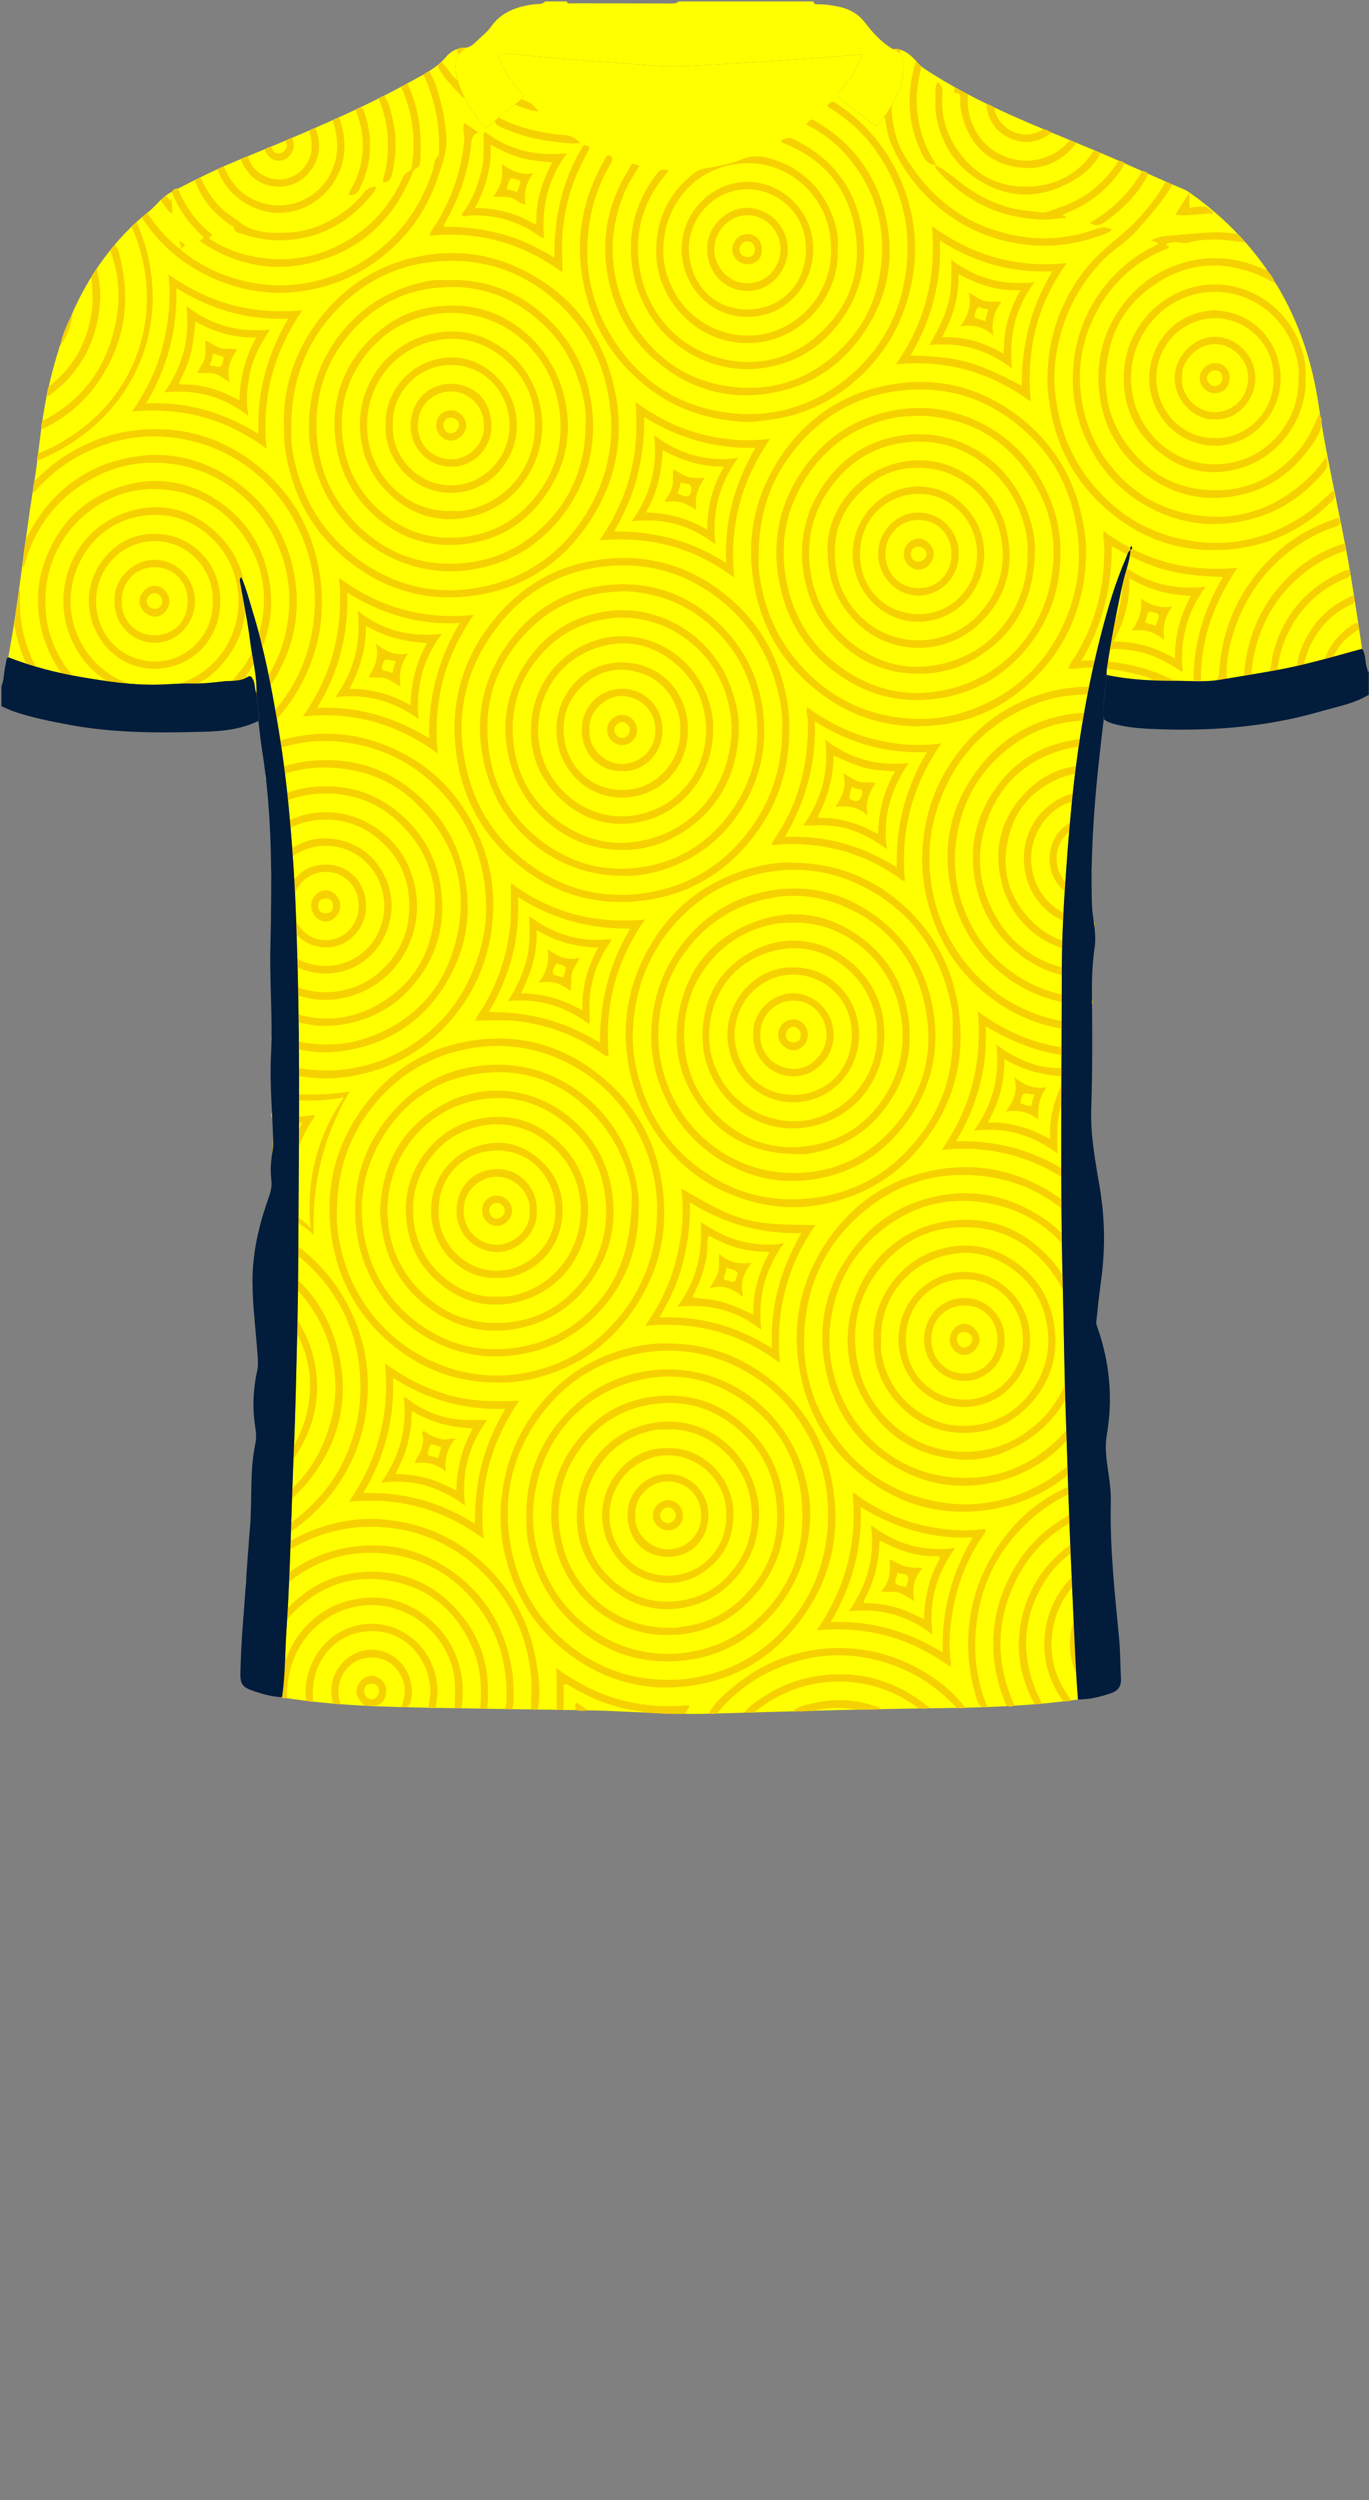 <!--?xml version="1.0" encoding="utf-8"?-->
<!-- Generator: Adobe Illustrator 24.2.3, SVG Export Plug-In . SVG Version: 6.00 Build 0)  -->
<svg version="1.1" id="Camada_1" xmlns="http://www.w3.org/2000/svg" xmlns:xlink="http://www.w3.org/1999/xlink" x="0px" y="0px" viewBox="0 0 229 418" enable-background="new 0 0 229 418" xml:space="preserve">
<rect x="0" y="0" width="229" height="418" fill="#808080" stroke="none"/>
<g onclick="select(this)" class="" id="estampa-primaria" fill="#ffff00">
	<path d="M42.902,115.958c-0.358-0.764-0.184-1.656-0.608-2.417
		c-0.207-0.372-0.405-0.644-0.813-0.386c-1.333,0.844-2.878,0.617-4.314,0.783
		c-1.651,0.191-3.319,0.38-5.007,0.335c-1.869-0.05-3.743,0.141-5.615,0.191
		c-4.374,0.116-8.661-0.537-12.964-1.267c-4.191-0.712-8.254-1.768-12.204-3.307
		c1.798-9.509,2.691-19.151,4.262-28.695c0.843-5.123,1.159-10.324,2.257-15.417
		c1.771-8.212,4.54-15.988,9.641-22.784c2.098-2.796,4.47-5.34,7.214-7.503
		c1.336-1.053,2.301-2.536,3.833-3.335c3.615-1.887,7.258-3.725,11.031-5.28
		c9.988-4.115,19.998-8.181,29.459-13.446c1.974-1.099,4.012-2.076,5.517-3.9
		c0.81-0.982,1.993-1.59,3.372-1.554c-1.702,1.16-2.15,2.664-1.492,5.043
		c0.792,2.86,2.244,5.366,4.09,7.668c0.438,0.547,0.794,0.65,1.366,0.176
		c1.691-1.403,3.393-2.796,5.138-4.13c0.727-0.556,0.456-0.963,0.005-1.45
		c-1.448-1.562-2.74-3.232-3.541-5.23c-0.471-1.176-0.373-1.259,0.909-1.138
		c5.527,0.519,11.047,1.118,16.591,1.439c4.658,0.27,9.307,0.889,13.978,0.675
		c6.057-0.278,12.109-0.688,18.16-1.084c3.658-0.24,7.311-0.561,11.114-0.857
		c-0.847,2.351-2.15,4.25-3.685,5.984c-0.617,0.697-0.649,1.07,0.144,1.639
		c1.785,1.28,3.502,2.654,5.245,3.992c0.31,0.237,0.577,0.589,0.976,0.075
		c2.21-2.842,4.024-5.849,4.255-9.577c0.091-1.474-0.522-2.445-1.867-2.989
		c1.811-0.146,2.969,0.955,4.052,2.159c0.344,0.382,0.661,0.744,1.109,1.042
		c8.899,5.916,18.849,9.655,28.62,13.738c5.068,2.117,10.032,4.458,15.089,6.593
		c0.284,0.12,0.549,0.297,0.803,0.477c12.347,8.723,19.389,20.774,21.563,35.558
		c1.398,9.507,3.74,18.809,5.33,28.264c0.695,4.136,1.291,8.288,1.933,12.433
		c-4.877,1.337-9.724,2.763-14.724,3.648c-3.059,0.542-6.128,1.044-9.191,1.55
		c-2.434,0.402-4.941,0.149-7.416,0.153c-3.837,0.007-7.653-0.176-11.418-0.98
		c0.006-0.278-0.016-0.56,0.024-0.833c0.71-4.839,1.613-9.641,2.673-14.417
		c0.421-1.898,1.176-3.717,1.323-5.677c0.305-0.166,0.316-0.373,0.091-0.634
		c-0.104,0.218-0.204,0.417-0.079,0.643c-0.501,0.315-0.57,0.887-0.777,1.363
		c-1.791,4.123-3.058,8.428-4.175,12.765c-2.415,9.381-3.985,18.912-4.934,28.559
		c-0.471,4.791-0.821,9.589-1.143,14.387c-0.32,4.777-0.487,9.572-0.491,14.36
		c-0.012,17.074-0.29,34.149,0.154,51.224c0.19,7.308,0.259,14.619,0.512,21.927
		c0.169,4.868,0.325,9.737,0.488,14.605c0.203,6.025,0.462,12.045,0.745,18.066
		c0.235,4.984,0.41,9.971,0.812,14.946c-7.654,1.076-15.359,1.363-23.074,1.455
		c-12.948,0.154-25.89,0.563-38.833,0.93c-6.761,0.191-13.497-0.465-20.249-0.576
		c-8.711-0.143-17.423-0.25-26.134-0.422c-8.072-0.159-16.144-0.366-24.143-1.624
		c-0.236-0.037-0.471-0.087-0.706-0.131c0.552-3.76,0.484-7.563,0.742-11.344
		c0.383-5.612,0.577-11.239,0.762-16.862c0.147-4.469,0.288-8.937,0.479-13.405
		c0.258-6.025,0.373-12.056,0.523-18.085c0.104-4.194,0.178-8.394,0.195-12.585
		c0.068-17.032,0.357-34.066-0.14-51.098c-0.127-4.346-0.25-8.687-0.499-13.029
		c-0.246-4.291-0.576-8.57-0.995-12.846c-0.446-4.549-1.05-9.068-1.819-13.577
		c-1.078-6.323-2.288-12.608-4.181-18.744c-0.583-1.891-1.055-3.826-1.899-5.694
		c-0.302,0.298-0.245,0.54-0.206,0.765c0.573,3.306,1.275,6.596,1.692,9.921
		C42.203,110.101,43.015,112.976,42.902,115.958z"></path>
</g>
<g onclick="select(this)" class="" id="estampa-secundaria" fill="#f6d101">
	<path d="M184.492,209.944c-1.36-2.018-2.703-4.053-4.461-5.756
		c-4.061-3.935-8.825-6.544-14.452-7.398c-8.785-1.333-16.383,1.129-22.787,7.287
		c-4.258,4.094-6.859,9.121-7.835,14.88c-1.4,8.264,0.412,15.867,5.645,22.474
		c4.142,5.23,9.596,8.411,16.185,9.637c5.481,1.02,10.737,0.245,15.722-2.1
		c5.274-2.48,9.365-6.311,12.139-11.487c0.243-0.454,0.548-0.874,0.825-1.31
		c0.038,1.108-0.099,2.193-0.429,3.252c-0.874,0.984-1.544,2.119-2.383,3.133
		c-4.492,5.431-10.233,8.783-17.15,9.839c-8.199,1.252-15.572-0.896-21.958-6.238
		c-5.324-4.454-8.56-10.191-9.771-16.955c-1.507-8.416,0.364-16.154,5.521-23.01
		c4.203-5.587,9.812-9.108,16.63-10.487c7.87-1.592,15.107,0.144,21.638,4.803
		c2.793,1.992,5.053,4.501,6.982,7.322
		C184.613,208.537,184.615,209.242,184.492,209.944z"></path>
	<path d="M183.55,219.34c-0.686-2.154-1.292-4.332-2.368-6.348
		c-3.381-6.337-8.574-10.401-15.581-11.774c-6.76-1.325-12.968,0.247-18.378,4.662
		c-4.637,3.785-7.314,8.708-8.21,14.542c-1.485,9.667,3.174,19.512,12.065,24.165
		c2.707,1.416,5.594,2.21,8.672,2.433c5.719,0.413,10.82-1.177,15.269-4.686
		c4.405-3.475,7.227-8.019,8.352-13.56c0.309-1.525,0.532-3.059,0.486-4.622
		c-0.007-0.236-0.024-0.484,0.144-0.687c0.337,1.257,0.832,2.478,0.841,3.808
		c-0.674,4.773-2.51,9.018-5.641,12.713c-3.396,4.008-7.656,6.62-12.736,7.796
		c-5.969,1.381-11.674,0.466-16.926-2.674
		c-6.386-3.818-10.234-9.479-11.554-16.8
		c-1.328-7.364,0.422-13.993,5.029-19.86c3.823-4.869,8.879-7.736,14.948-8.69
		c5.387-0.847,10.465,0.276,15.169,3.03c5.026,2.942,8.399,7.261,10.469,12.654
		c0.055,0.143,0.156,0.267,0.236,0.401
		C183.942,217.024,183.693,218.178,183.55,219.34z"></path>
	<path d="M45.428,177.422c1.537,0.399,3.028,0.953,4.616,1.182
		c2.295,0.331,4.565,0.51,6.897,0.268c3.379-0.351,6.567-1.24,9.562-2.812
		c7.229-3.796,11.761-9.735,13.899-17.568c0.623-2.283,0.943-4.624,0.907-6.968
		c-0.105-7.02-2.318-13.28-7.014-18.594c-4.384-4.962-9.892-7.876-16.402-8.792
		c-4.448-0.626-8.82-0.069-13.016,1.62c-0.296,0.119-0.576,0.287-0.914,0.218
		c-0.022-0.379-0.044-0.757-0.066-1.136c2.513-1.041,5.109-1.691,7.826-2.001
		c5.231-0.595,10.161,0.405,14.832,2.668c6.533,3.165,11.03,8.295,13.807,14.949
		c1.536,3.681,2.263,7.556,2.147,11.536c-0.197,6.691-2.311,12.725-6.565,17.945
		c-4.469,5.483-10.241,8.803-17.184,9.99c-4.513,0.771-8.972,0.285-13.309-1.208
		C45.321,178.288,45.346,177.855,45.428,177.422z"></path>
	<path d="M196.068,30.909c-1.562,2.814-3.741,5.127-5.829,7.548
		c-1.708,1.981-3.968,3.194-5.748,5.048c-3.723,3.877-6.19,8.358-7.373,13.574
		c-0.567,2.498-0.876,5.035-0.687,7.59c0.441,5.938,2.303,11.349,6.1,16.029
		c3.906,4.814,8.822,8.027,14.881,9.38c7.798,1.742,14.929,0.15,21.426-4.455
		c1.501-1.064,2.747-2.415,4.163-3.572c0.2,0.223,0.189,0.518,0.265,0.783
		c0.016,0.492-0.291,0.797-0.612,1.11c-4.361,4.242-9.504,6.934-15.559,7.748
		c-7.965,1.071-15.156-0.885-21.338-5.997c-5.507-4.554-8.909-10.429-10.104-17.537
		c-0.305-1.817-0.486-3.629-0.439-5.467c0.16-6.324,2.131-12.025,5.894-17.105
		c1.796-2.425,4.082-4.328,6.381-6.261c1.281-1.077,2.538-2.284,3.659-3.579
		c1.438-1.663,2.775-3.396,3.807-5.348
		C195.35,30.514,195.75,30.623,196.068,30.909z"></path>
	<path d="M208.299,40.529c-1.78-0.155-3.534-0.541-5.342-0.48
		c-1.36,0.046-2.729,0.08-4.017,0.487c-1.006,0.318-1.936-0.233-2.906,0
		c-0.348,0.084-0.708,0.093-1.007,0.321c0.056,0.273,0.454,0.119,0.499,0.441
		c-0.075,0.309-0.408,0.314-0.64,0.41c-5.866,2.435-9.952,6.66-12.422,12.457
		c-1.527,3.583-2.079,7.373-1.7,11.233c0.461,4.696,2.124,8.958,5.134,12.652
		c3.237,3.972,7.325,6.628,12.321,7.735c7.577,1.679,14.279-0.155,20.051-5.34
		c1.16-1.041,2.22-2.185,3.131-3.458c0.138-0.193,0.235-0.426,0.532-0.408
		c0.035,0.238,0.069,0.475,0.104,0.713c0.043,0.587-0.148,1.084-0.526,1.536
		c-3.971,4.758-8.961,7.698-15.139,8.555c-5.555,0.77-10.691-0.385-15.451-3.306
		c-4.515-2.771-7.637-6.725-9.664-11.563c-1.555-3.711-2.064-7.624-1.69-11.604
		c0.445-4.739,2.121-9.047,5.047-12.835c2.283-2.955,5.105-5.259,8.443-6.932
		c0.246-0.124,0.49-0.254,0.769-0.399c-0.364-0.324-0.813-0.321-1.225-0.558
		c0.913-0.507,1.901-0.719,2.849-0.78c3.234-0.206,6.455-0.713,9.709-0.513
		c0.594,0.036,1.184,0.135,1.776,0.205
		C207.455,39.511,207.917,39.982,208.299,40.529z"></path>
	<path d="M44.406,129.387c2.453-1.205,5.029-1.953,7.761-2.197
		c8.154-0.727,14.866,2.163,20.193,8.239c3.282,3.744,5.098,8.19,5.69,13.173
		c0.598,5.032-0.247,9.796-2.563,14.233c-3.704,7.094-9.587,11.399-17.481,12.781
		c-4.337,0.76-8.564,0.123-12.612-1.628c-0.014-0.409-0.057-0.822,0.147-1.204
		c1.72,0.622,3.445,1.204,5.262,1.513c3.982,0.677,7.862,0.338,11.606-1.151
		c6.535-2.599,11.132-7.252,13.283-13.896c3.136-9.683,0.969-18.266-6.47-25.309
		c-3.075-2.911-6.848-4.643-11.049-5.31c-4.561-0.724-8.974-0.23-13.162,1.822
		c-0.138,0.067-0.306,0.072-0.46,0.106
		C44.351,130.187,44.392,129.785,44.406,129.387z"></path>
	<path d="M213.139,47.272c-0.888-0.441-1.752-0.939-2.667-1.314
		c-6.81-2.795-13.104-1.848-18.827,2.742c-3.298,2.645-5.346,6.135-6.194,10.239
		c-1.343,6.499,0.03,12.348,4.616,17.295c3.053,3.293,6.804,5.203,11.291,5.637
		c6.504,0.629,11.757-1.707,15.951-6.645c1.521-1.79,2.436-3.894,3.327-6.021
		c0.299,0.114,0.128,0.485,0.386,0.592c0.025,0.171,0.049,0.342,0.074,0.513
		c0.015,1.985-1.19,3.455-2.261,4.902c-3.251,4.394-7.579,7.092-13.048,7.85
		c-5.429,0.752-10.27-0.675-14.532-4.042c-4.164-3.289-6.629-7.669-7.314-12.873
		c-0.758-5.758,0.571-11.077,4.275-15.703c2.498-3.119,5.653-5.264,9.443-6.431
		c4.556-1.403,9.039-1.031,13.41,0.84c0.292,0.125,0.593,0.23,0.89,0.344
		C212.425,45.848,213.097,46.381,213.139,47.272z"></path>
	<path d="M184.589,116.159c-3.771-0.186-7.487,0.029-11.067,1.397
		c-8.538,3.263-14.144,9.251-16.857,17.981c-1.021,3.284-1.363,6.647-1.122,10.04
		c0.402,5.663,2.333,10.786,5.866,15.269c3.297,4.184,7.444,7.181,12.497,8.896
		c2.813,0.955,5.711,1.408,8.681,1.411c0.036,0.406,0.121,0.818-0.132,1.192
		c-6.512,0.059-12.326-2-17.376-6.039c-5.182-4.146-8.468-9.551-10.045-16.011
		c-0.747-3.061-0.938-6.171-0.659-9.268c0.53-5.887,2.625-11.198,6.371-15.828
		c3.349-4.139,7.526-7.104,12.534-8.87c2.1-0.741,4.272-1.207,6.512-1.407
		c1.679-0.15,3.334-0.252,5,0.03
		C184.808,115.368,184.959,115.807,184.589,116.159z"></path>
	<path d="M5.8,80.396c1.67-1.607,3.382-3.159,5.371-4.376
		c3.442-2.106,7.111-3.541,11.146-4.039c7.683-0.949,14.588,0.989,20.625,5.743
		c5.6,4.41,9.051,10.221,10.363,17.253c1.249,6.692,0.371,13.097-2.764,19.151
		c-1.667,3.219-3.89,6.021-6.677,8.381c-0.373-1.142-0.38-1.223,0.377-1.952
		c4.346-4.181,7.001-9.298,8.003-15.19c0.919-5.404,0.371-10.712-1.799-15.821
		c-1.409-3.32-3.358-6.273-5.893-8.793c-3.795-3.774-8.357-6.228-13.626-7.282
		c-5.965-1.192-11.663-0.31-17.065,2.415c-2.8,1.412-5.275,3.3-7.417,5.61
		c-0.29,0.313-0.51,0.73-0.981,0.841C5.542,81.684,5.532,81.016,5.8,80.396z"></path>
	<path d="M42.775,115.428c0.502,0.044,0.664-0.369,0.895-0.678
		c2.708-3.631,4.191-7.698,4.626-12.219c0.907-9.446-4.184-18.593-12.361-22.747
		c-2.501-1.271-5.149-2.047-7.973-2.314c-6.258-0.591-11.704,1.268-16.489,5.231
		c-3.871,3.205-6.243,7.355-7.505,12.204c-0.221-0.276-0.083-0.578-0.168-0.839
		c0.139-1.344,0.254-2.691,0.548-4.013c1.06-1.964,2.183-3.874,3.641-5.592
		c3.257-3.839,7.314-6.409,12.166-7.632c7.508-1.892,14.354-0.253,20.363,4.492
		c4.636,3.661,7.504,8.563,8.639,14.369c1.315,6.729-0.028,12.982-3.777,18.714
		c-0.697,1.066-1.461,2.088-2.396,2.966
		C42.914,116.722,42.845,116.075,42.775,115.428z"></path>
	<path d="M182.407,176.684c-6.319,0.139-12.052-1.792-17.53-5.128
		c0.169,3.505-0.16,6.777-1.013,9.985c-0.85,3.195-2.104,6.229-3.928,9.251
		c6.806-0.161,12.929,1.515,18.683,5.156c-0.09-1.617,0.063-2.995,0.168-4.377
		c0.322-4.26,1.491-8.279,3.392-12.093c0.049-0.098,0.165-0.162,0.25-0.242
		c0.249,0.729,0.176,1.481,0.164,2.229c-2.37,5.318-3.098,10.898-2.527,16.972
		c-6.813-4.923-14.158-7.087-22.561-6.18c4.928-7.052,6.83-14.685,6.051-23.164
		c5.71,4.188,11.907,6.393,18.84,6.376
		C182.477,175.873,182.477,176.278,182.407,176.684z"></path>
	<path d="M45.435,167.991c0.517-0.033,0.893,0.311,1.325,0.501
		c6.635,2.923,12.922,2.293,18.729-2.034c3.988-2.972,6.258-7.065,7.01-11.968
		c0.978-6.381-0.774-11.974-5.302-16.542c-3.99-4.025-8.973-5.693-14.616-5.197
		c-2.109,0.185-4.139,0.801-6.045,1.769c-0.418,0.212-0.798,0.534-1.299,0.559
		c-0.237-1.109-0.207-1.214,0.757-1.669c2.438-1.149,4.968-1.856,7.701-1.942
		c5.912-0.186,10.862,1.908,14.884,6.158c2.749,2.905,4.458,6.393,5.097,10.361
		c0.98,6.081-0.39,11.612-4.274,16.377c-3.306,4.056-7.635,6.395-12.902,7.031
		c-3.874,0.468-7.419-0.47-10.883-2.023
		C45.374,168.936,45.399,168.464,45.435,167.991z"></path>
	<path d="M30.235,41.516c-0.063,0.3,0.164,0.408,0.353,0.556
		c3.488,2.733,7.418,4.451,11.78,5.228c4.79,0.852,9.431,0.333,13.95-1.407
		c2.97-1.143,5.617-2.805,8.013-4.908c3.851-3.38,6.417-7.563,8.018-12.391
		c0.294-0.885,0.219-1.915,1.001-2.63c0.111-0.102,0.077-0.378,0.085-0.575
		c0.17-4.165-0.617-8.157-2.179-12.007c-0.117-0.289-0.219-0.605-0.491-0.809
		c0.293-0.277,0.605-0.523,1.001-0.637c1.087,1.614,1.5,3.486,2.019,5.315
		c0.479,1.69,0.657,3.43,0.843,5.169c0.29,2.707-0.678,5.186-1.531,7.635
		c-1.502,4.31-3.908,8.108-7.269,11.237c-4.061,3.78-8.784,6.247-14.291,7.223
		c-5.896,1.045-11.496,0.176-16.836-2.421c-4.545-2.21-8.212-5.457-10.979-9.701
		c0.243-0.325,0.543-0.581,0.909-0.76c1.345,2.058,2.975,3.866,4.821,5.483
		c0.228,0.2,0.409,0.507,0.794,0.407L30.235,41.516z"></path>
	<path d="M184.437,120.396c-1.033,0.174-2.072,0.024-3.108,0.066
		c-5.355,0.216-9.982,2.185-13.948,5.759c-3.251,2.93-5.498,6.485-6.686,10.708
		c-1.45,5.152-1.297,10.258,0.635,15.241c2.15,5.544,5.909,9.705,11.264,12.345
		c3.156,1.556,6.523,2.29,10.047,2.274c0.027,0.398,0.244,0.792,0.031,1.196
		c-11.232,0.195-21.049-7.679-23.513-18.873
		c-1.78-8.087,0.039-15.402,5.418-21.756c3.855-4.553,8.841-7.112,14.678-8.01
		c1.77-0.272,3.592-0.125,5.391-0.056c0.274,0.292,0.115,0.643,0.13,0.97
		C184.663,120.305,184.55,120.35,184.437,120.396z"></path>
	<path d="M88.829,285.767c-0.073-1.626,0.169-3.235,0.052-4.881
		c-0.327-4.627-1.649-8.9-4.077-12.827c-3.393-5.489-8.154-9.328-14.248-11.447
		c-2.255-0.784-4.602-1.162-7.008-1.31c-4.819-0.296-9.312,0.761-13.572,2.933
		c-3.501,1.786-6.341,4.384-8.85,7.371c-0.067-0.702-0.096-1.401,0.173-2.076
		c3.647-4.09,8.087-6.934,13.349-8.484c2.736-0.806,5.542-1.213,8.379-1.075
		c6.459,0.314,12.222,2.504,17.125,6.775c5.351,4.661,8.53,10.531,9.64,17.536
		c0.395,2.493,0.615,4.984,0.184,7.495
		C89.593,285.842,89.211,285.848,88.829,285.767z"></path>
	<path d="M41.703,258.021c4.895-1.55,8.922-4.4,12.206-8.296
		c2.605-3.09,4.388-6.632,5.433-10.544c0.968-3.627,1.175-7.292,0.718-11.016
		c-0.627-5.115-2.558-9.676-5.742-13.702c-2.824-3.571-6.308-6.309-10.529-8.072
		c-0.183-0.076-0.359-0.169-0.538-0.255c-0.035-0.435,0.097-0.825,0.319-1.191
		c3.424,1.34,6.468,3.308,9.096,5.85c3.041,2.943,5.305,6.426,6.883,10.382
		c1.756,4.401,2.283,8.969,1.831,13.61c-0.624,6.403-3.136,12.037-7.528,16.808
		c-3.115,3.384-6.818,5.845-11.135,7.405c-0.382,0.138-0.757,0.244-1.161,0.244
		C41.566,258.831,41.448,258.403,41.703,258.021z"></path>
	<path d="M84.541,285.685c0.195-1.184,0.226-2.379,0.174-3.571
		c-0.229-5.246-1.869-9.974-5.18-14.096c-3.437-4.28-7.86-7.013-13.219-8.005
		c-6.615-1.225-12.657,0.279-17.981,4.465c-3.893,3.06-6.393,7.047-7.833,11.744
		c-0.022,0.072-0.079,0.134-0.12,0.2c0.02-0.464,0.039-0.928,0.059-1.392
		c0.184-0.544,0.1-1.099,0.067-1.652c0.036-0.257,0.072-0.513,0.109-0.77
		c0.227-0.191,0.175-0.454,0.18-0.702l-0.01,0.017
		c1-1.571,1.851-3.232,3.052-4.68c3.809-4.595,8.564-7.547,14.494-8.537
		c6.192-1.034,11.893,0.255,17.019,3.798c5.533,3.825,8.85,9.142,10.135,15.76
		c0.4,2.058,0.434,4.111,0.417,6.182c-0.004,0.45-0.091,0.869-0.251,1.28
		c-0.167,0.01-0.333,0.021-0.5,0.031l-0.071-0.071l-0.074,0.07
		C84.851,285.732,84.696,285.708,84.541,285.685z"></path>
	<path d="M45.231,162.494c0.684,0.255,1.173,0.803,1.77,1.191
		c5.052,3.283,11.8,2.862,16.367-1.06c3.405-2.924,5.09-6.624,5.097-11.133
		c0.007-4.954-1.995-8.866-5.918-11.82c-4.448-3.349-10.707-3.537-15.391-0.494
		c-0.6,0.39-1.194,0.787-1.79,1.181c0.001-0.516,0.003-1.033,0.004-1.549
		c1.944-1.277,3.984-2.316,6.308-2.739c3.77-0.686,7.307-0.088,10.565,1.919
		c4.068,2.506,6.518,6.185,7.293,10.865c1.299,7.844-3.304,15.727-11.351,17.811
		c-4.189,1.085-8.227,0.4-11.909-1.988c-0.301-0.195-0.606-0.384-0.909-0.576
		c-0.04-0.144-0.08-0.289-0.12-0.433c0.077-0.223,0.13-0.445-0.034-0.656
		C45.218,162.84,45.224,162.667,45.231,162.494z"></path>
	<path d="M68.126,13.956c2.014,4.138,2.459,8.536,2.161,13.057
		c-0.03,0.451-0.108,0.893-0.586,1.094c-0.497,0.209-0.652,0.637-0.837,1.092
		c-3.191,7.822-8.852,12.888-17.085,14.811
		c-6.498,1.517-12.562,0.152-18.113-3.524c-0.064-0.042-0.105-0.118-0.183-0.209
		c0.017-0.316,0.509-0.214,0.525-0.51c0.014-0.27-0.242-0.389-0.407-0.545
		c-2.114-2.003-3.783-4.311-4.836-7.042c0.084-0.554,0.53-0.619,0.957-0.707
		c1.195,2.88,2.895,5.391,5.338,7.369c0.54,0.437,0.524,0.463-0.173,0.957
		c2.314,1.589,4.868,2.584,7.575,3.104c4.995,0.96,9.831,0.363,14.37-1.982
		c4.649-2.401,8.116-5.986,10.316-10.758c0.286-0.621,0.539-1.235,1.253-1.514
		c0.424-0.166,0.463-0.578,0.523-0.995c0.597-4.189,0.15-8.25-1.432-12.182
		c-0.132-0.329-0.338-0.64-0.314-1.019
		C67.493,14.286,67.81,14.121,68.126,13.956z"></path>
	<path d="M80.349,285.616c0.229-3.291,0.135-6.553-1.138-9.657
		c-2.668-6.507-7.347-10.607-14.389-11.732
		c-5.984-0.956-11.134,0.908-15.42,5.057c-2.943,2.85-4.66,6.408-5.297,10.491
		c-0.174,1.116-0.132,2.228-0.254,3.337c-0.421-0.012-0.812-0.122-1.16-0.366
		c-0.03-5.537,1.93-10.314,5.781-14.226c3.77-3.83,8.399-5.798,13.845-5.751
		c5.397,0.046,9.976,2.049,13.665,5.893c3.699,3.856,5.657,8.521,5.634,13.933
		c-0.004,0.998,0.03,1.998-0.105,2.992
		C81.126,285.695,80.738,285.683,80.349,285.616z"></path>
	<path d="M184.019,124.768c-1.989,0.024-3.987-0.026-5.93,0.509
		c-6.706,1.848-11.141,6.077-13.252,12.709c-1.464,4.598-1.164,9.154,0.835,13.49
		c2.609,5.66,6.999,9.254,13.174,10.559c1.255,0.265,2.532,0.229,3.79,0.415
		c-0.015,0.395-0.03,0.789-0.045,1.184c-4.573-0.017-8.682-1.361-12.276-4.236
		c-4.044-3.235-6.428-7.462-7.284-12.508c-0.959-5.656,0.386-10.845,3.767-15.452
		c3.247-4.425,7.68-6.979,13.097-7.772c1.377-0.201,2.79-0.132,4.186-0.016
		C184.061,124.023,184.04,124.395,184.019,124.768z"></path>
	<path d="M42.056,253.247c7.189-3.149,11.576-8.606,13.423-16.195
		c0.437-1.797,0.662-3.628,0.622-5.44c-0.106-4.839-1.446-9.336-4.262-13.332
		c-2.398-3.403-5.464-6-9.306-7.649c-0.034-0.45-0.13-0.909,0.162-1.319
		c7.643,3.449,12.346,9.373,14.074,17.476c1.609,7.547-0.157,14.467-4.94,20.561
		c-2.543,3.241-5.749,5.62-9.57,7.164c-0.109,0.044-0.231,0.054-0.347,0.08
		c-0.073-0.164-0.048-0.326,0.009-0.487c0.01-0.117,0.021-0.233,0.031-0.35
		C41.986,253.586,42.021,253.417,42.056,253.247z"></path>
	<path d="M45.37,155.542c0.815,1.119,1.452,2.355,2.473,3.339
		c4.1,3.949,10.938,3.342,14.366-1.217c3.141-4.177,2.589-9.974-0.901-13.439
		c-4.513-4.48-11.979-3.484-15.186,2.019c-0.218,0.374-0.484,0.721-0.727,1.081
		c-0.047-0.764-0.064-1.528,0.018-2.292c1.36-1.885,3.078-3.3,5.259-4.167
		c4.304-1.711,9.674-0.179,12.424,3.564c1.61,2.191,2.495,4.627,2.398,7.348
		c-0.228,6.339-5.464,11.733-12.437,10.898c-3.261-0.391-5.764-2.163-7.67-4.803
		C45.381,157.095,45.375,156.318,45.37,155.542z"></path>
	<path d="M76.047,285.571c0.063-2.351,0.266-4.701-0.441-7.013
		c-1.61-5.261-5.957-9.153-11.392-10.047c-7.006-1.152-14.548,3.636-15.934,11.954
		c-0.188,1.127-0.354,2.29-0.25,3.454c-0.398-0.007-0.806,0.038-1.15-0.233
		c-0.305-7.817,4.743-14.598,11.949-16.194c5.045-1.117,9.541,0.102,13.407,3.557
		c2.717,2.428,4.329,5.491,4.96,9.04c0.319,1.799,0.238,3.643-0.001,5.466
		C76.813,285.636,76.431,285.629,76.047,285.571z"></path>
	<path d="M185.468,247.776c-5.969,0.964-10.939,3.822-15.017,8.192
		c-3.816,4.089-6.134,8.992-6.973,14.515c-0.765,5.039-0.299,9.992,1.614,14.763
		c0.014,0.036,0.009,0.079,0.012,0.119c-0.082,0.024-0.164,0.049-0.246,0.073
		c-0.831,0.078-1.186-0.391-1.409-1.124c-0.862-2.825-1.427-5.683-1.49-8.659
		c-0.11-5.128,0.953-9.961,3.384-14.469c4.174-7.739,10.544-12.608,19.158-14.495
		c0.27-0.059,0.539-0.127,0.808-0.191
		C185.575,246.899,185.56,247.333,185.468,247.776z"></path>
	<path d="M183.554,129.109c-2.242-0.009-4.441,0.192-6.536,1.104
		c-4.758,2.07-7.591,5.702-8.524,10.743c-0.962,5.2,0.578,9.683,4.392,13.339
		c2.455,2.354,5.426,3.559,8.835,3.656c0.438,0.013,0.877,0.028,1.315,0.041
		c0.114,0.457-0.042,0.876-0.184,1.298c-7.427,0.116-13.537-4.708-15.291-11.663
		c-1.484-5.887-0.053-11.16,4.287-15.447c3.222-3.182,7.214-4.561,11.763-4.214
		C183.592,128.347,183.573,128.728,183.554,129.109z"></path>
	<path d="M160.048,285.556c-3.415-3.67-7.481-6.293-12.311-7.709
		c-6.349-1.861-12.508-1.357-18.496,1.427c-3.642,1.693-6.764,4.055-9.282,7.196
		c-0.474,0.119-0.952,0.078-1.431,0.044c0.969-1.792,2.479-3.121,3.994-4.393
		c3.855-3.236,8.261-5.371,13.255-6.207c2.566-0.429,5.13-0.503,7.731-0.2
		c3.206,0.374,6.241,1.257,9.095,2.714c3.439,1.755,6.543,3.965,8.888,7.105
		C161.012,285.614,160.53,285.604,160.048,285.556z"></path>
	<path d="M168.382,285.211c-1.336-3.016-2.097-6.193-2.22-9.468
		c-0.135-3.572,0.498-7.075,1.909-10.37c2.978-6.955,8.056-11.661,15.308-13.945
		c0.752-0.237,1.511-0.535,2.334-0.365c0.034,0.357,0.063,0.715-0.034,1.068
		c-8.221,1.881-13.902,6.793-16.837,14.641c-2.111,5.644-1.955,11.398,0.302,17.04
		c0.177,0.443,0.353,0.887,0.53,1.331
		C169.253,285.373,168.82,285.354,168.382,285.211z"></path>
	<path d="M42.102,248.45c5.142-2.953,8.328-7.353,9.413-13.16
		c1.068-5.715-0.339-10.892-3.902-15.473c-1.436-1.846-3.2-3.322-5.271-4.421
		c-0.164-0.438-0.099-0.886-0.056-1.333c2.167,0.85,3.908,2.31,5.425,4.006
		c2.511,2.806,4.188,6.051,4.927,9.786c1.011,5.115,0.121,9.885-2.448,14.362
		c-1.593,2.776-3.775,5.017-6.495,6.717c-0.499,0.312-0.98,0.701-1.623,0.692
		C42.028,249.231,41.998,248.839,42.102,248.45z"></path>
	<path d="M184.11,25.641c-1.078,2.044-2.765,3.508-4.716,4.621
		c-5.637,3.217-11.222,3.018-16.537-0.706c-3.335-2.337-5.307-5.657-6.152-9.655
		c-0.361-1.708-0.219-3.417-0.206-5.13c0.003-0.364,0.113-0.694,0.351-1.015
		c0.752,0.478,0.87,1.201,0.8,1.986c-0.283,3.161,0.444,6.109,2.13,8.755
		c3.021,4.743,7.421,7.096,13.035,6.657c4.248-0.332,7.751-2.272,10.142-5.941
		C183.399,25.201,183.768,25.386,184.11,25.641z"></path>
	<path d="M71.731,285.544c-0.062-0.805,0.226-1.577,0.246-2.369
		c0.057-2.211-0.53-4.271-1.745-6.099c-1.9-2.858-4.677-4.38-8.058-4.37
		c-4.804,0.014-8.661,3.291-9.615,8.055c-0.244,1.22-0.315,2.446-0.135,3.681
		c-0.12,0.023-0.239,0.047-0.359,0.07c-0.133-0.017-0.266-0.034-0.399-0.051
		c-0.149-0.044-0.298-0.089-0.448-0.133c-0.611-4.993,2.069-9.952,6.668-11.967
		c4.677-2.049,9.928-0.424,12.854,3.35c1.713,2.21,2.532,4.756,2.426,7.563
		c-0.028,0.748-0.207,1.491-0.317,2.236
		C72.48,285.625,72.106,285.588,71.731,285.544z"></path>
	<path d="M156.476,27.594c2.043,1.023,3.677,2.625,5.536,3.903
		c3.165,2.176,6.668,3.534,10.541,3.814c0.475,0.034,0.947,0.117,1.419,0.181
		c1.121,0.153,2.092-0.42,3.082-0.744c4.153-1.358,7.468-3.873,9.86-7.559
		c0.063-0.097,0.08-0.225,0.118-0.338c0.44,0.009,0.814,0.196,1.166,0.438
		c-2.403,4.141-5.933,6.906-10.42,8.562c0.041,0.31,0.517,0.25,0.609,0.594
		c-1.36,0.008-2.646,0.316-3.97,0.275c-7.034-0.216-12.864-2.985-17.566-8.188
		C156.615,28.268,156.331,28.015,156.476,27.594z"></path>
	<path d="M62.878,31.198c-0.108,0.95-0.846,1.531-1.402,2.161
		c-3.456,3.92-7.732,6.271-13.011,6.75c-2.708,0.246-5.304-0.117-7.848-0.975
		c-0.584-0.197-1.455-0.126-1.47-1.147c-0.002-0.125-0.389-0.233-0.585-0.368
		c-2.727-1.87-4.831-4.243-5.956-7.403c0.271-0.265,0.595-0.423,0.967-0.488
		c0.901,1.972,2.027,3.779,3.642,5.267c0.857,0.79,1.88,1.342,2.771,2.061
		c2.537,2.046,5.504,1.963,8.458,1.806c2.825-0.149,5.437-1.116,7.832-2.617
		c1.729-1.083,3.307-2.354,4.551-3.999c0.511-0.676,1.226-0.982,2.056-1.043
		L62.878,31.198z"></path>
	<path d="M173.052,284.894c-1.838-3.356-2.809-6.948-2.615-10.772
		c0.445-8.734,5.97-16.257,14.728-18.672c0.072-0.02,0.155-0.002,0.231-0.002
		c0.226,1.094,0.228,1.103-0.763,1.434c-5.149,1.721-8.948,4.999-11.2,9.943
		c-1.456,3.196-2.103,6.552-1.659,10.109c0.316,2.527,1.01,4.896,2.188,7.139
		c0.128,0.243,0.2,0.515,0.298,0.773
		C173.86,284.925,173.458,284.955,173.052,284.894z"></path>
	<path d="M224.196,87.13c0.086,0.647-0.386,0.781-0.85,0.935
		c-2.786,0.929-5.321,2.332-7.642,4.119c-3.913,3.013-6.75,6.848-8.591,11.42
		c-1.167,2.899-1.911,5.895-1.945,9.04c-0.003,0.278,0.029,0.557,0.045,0.835
		c-0.58-0.03-1.109,0.377-1.707,0.196c0.471-0.562,0.405-1.28,0.461-1.921
		c0.666-7.679,3.848-14.121,9.517-19.308c2.852-2.609,6.186-4.459,9.846-5.71
		c0.223-0.076,0.467-0.089,0.701-0.131C224.086,86.78,224.141,86.955,224.196,87.13
		z"></path>
	<path d="M183.102,133.455c-4.06-0.008-7.301,1.548-9.328,5.145
		c-3.129,5.556-0.397,13.409,6.563,14.818c0.835,0.169,1.658,0.165,2.49,0.21
		c0.097,0.387,0.344,0.742,0.25,1.17c-5.566,0.497-10.579-3.304-11.616-9.141
		c-1.208-6.796,3.413-12.321,9.014-13.227c0.716-0.116,1.419-0.146,2.133-0.171
		c0.343-0.012,0.512,0.157,0.577,0.47
		C183.157,132.97,183.13,133.212,183.102,133.455z"></path>
	<path d="M37.432,27.856c0.826,1.84,1.874,3.497,3.573,4.684
		c5.888,4.113,13.849,0.852,15.209-6.198c0.415-2.153,0.106-4.182-0.557-6.208
		c0.331-0.238,0.666-0.466,1.104-0.432c0.596,1.664,0.916,3.361,0.854,5.147
		c-0.195,5.675-4.913,10.622-10.73,10.74c-5.13,0.105-9.465-3.688-10.439-7.276
		C36.721,28.045,37.05,27.893,37.432,27.856z"></path>
	<path d="M7.05,70.392c6.489-3.284,10.495-8.546,12.119-15.571
		c1.003-4.337,0.866-8.685-0.72-12.915c0.14-0.407,0.458-0.677,0.749-0.968
		c0.637,0.626,0.742,1.495,0.931,2.284c1.83,7.633,0.561,14.701-4.028,21.105
		c-2.199,3.069-5.057,5.395-8.413,7.119c-0.461,0.237-0.823,0.394-0.795-0.367
		C6.946,70.85,6.998,70.621,7.05,70.392z"></path>
	<path d="M153.611,285.593c-7.994-6.133-19.514-5.961-27.382,0.675
		c-0.57,0.099-1.144,0.096-1.719,0.057c1.073-1.387,2.548-2.278,4.012-3.158
		c2.941-1.768,6.122-2.788,9.555-3.131c6.544-0.653,12.245,1.297,17.307,5.365
		c0.057,0.046,0.079,0.135,0.117,0.204
		C154.871,285.682,154.241,285.688,153.611,285.593z"></path>
	<path d="M225.152,91.696c-0.05,0.554-0.566,0.521-0.897,0.645
		c-3.469,1.299-6.417,3.34-8.916,6.068c-2.903,3.17-4.662,6.906-5.568,11.07
		c-0.202,0.929-0.294,1.882-0.44,2.824c-0.033,0.214,0.013,0.393,0.191,0.528
		c-0.417,0.47-0.892,0.575-1.439,0.226c0.417-6.453,2.813-12.048,7.42-16.601
		c2.429-2.4,5.279-4.222,8.546-5.333c0.306-0.104,0.605-0.192,0.926-0.212
		C225.14,91.149,225.107,91.431,225.152,91.696z"></path>
	<path d="M93.118,285.806c0.004-2.264,0.112-4.529-0.105-6.942
		c3.286,2.387,6.74,4.205,10.565,5.273c3.835,1.072,7.733,1.339,11.698,0.931
		c0.072,0.666-0.538,0.935-0.616,1.44c-2.382,0.124-4.754-0.037-7.126-0.225
		c-0.102-0.057-0.2-0.154-0.308-0.166c-4.192-0.472-8.028-1.952-11.645-4.072
		c-0.352-0.206-0.684-0.557-1.299-0.426c0,1.399,0,2.796,0,4.193
		C93.894,285.868,93.505,285.878,93.118,285.806z"></path>
	<path d="M177.854,284.432c-2.389-3.293-3.467-6.977-3.101-11.023
		c0.255-2.82,1.227-5.421,2.868-7.748c1.8-2.551,4.19-4.349,7.084-5.482
		c0.316-0.124,0.774-0.535,1.031-0.016c0.277,0.56-0.03,0.94-0.616,1.179
		c-1.671,0.682-3.202,1.581-4.554,2.812c-2.36,2.15-3.791,4.814-4.385,7.898
		c-0.806,4.192,0.054,8.066,2.564,11.551c0.158,0.22,0.23,0.502,0.342,0.755
		C178.68,284.431,178.27,284.487,177.854,284.432z"></path>
	<path d="M161.922,15.868c-0.394,3.873,1.586,8.239,5.71,10.101
		c3.992,1.803,8.455,0.831,11.251-2.47c0.436,0.014,0.815,0.178,1.151,0.449
		c-2.584,3.317-6.02,4.661-10.103,3.973c-4.807-0.811-7.698-3.857-8.971-8.485
		c-0.262-0.952-0.368-1.948-0.362-2.947c0.003-0.425,0.116-0.854-0.596-0.903
		c-0.593-0.041-0.365-0.576-0.322-0.951
		C160.439,15.027,161.258,15.307,161.922,15.868z"></path>
	<path d="M42.714,242.646c2.352-1.91,3.777-4.403,4.409-7.324
		c1.207-5.576-0.112-10.414-4.385-14.33c-0.293-0.521-0.229-1.09-0.218-1.651
		c1.257,0.614,2.134,1.676,2.938,2.738c4.472,5.91,4.404,13.68-0.006,19.52
		c-0.857,1.134-1.833,2.214-3.127,2.914c-0.054-0.56,0.162-1.079,0.247-1.618
		c0.051-0.088,0.102-0.177,0.153-0.265L42.714,242.646z"></path>
	<path d="M67.187,285.377c0.477-1.499,0.785-3.006,0.179-4.545
		c-1.101-2.794-3.548-4.242-6.604-3.538c-2.819,0.649-4.656,3.732-4.04,6.546
		c0.077,0.351,0.156,0.697,0.18,1.055c-0.402,0.044-0.801,0.031-1.194-0.076
		c-0.613-2.384-0.269-4.566,1.319-6.514c1.986-2.436,5.483-3.389,8.593-1.493
		c2.561,1.562,3.758,4.667,3.098,7.562c-0.18,0.788-0.522,1.093-1.265,1.077
		C67.365,285.426,67.276,285.401,67.187,285.377z"></path>
	<path d="M8.187,64.594c4.35-3.335,6.616-7.781,7.242-13.193
		c0.201-1.736-0.079-3.407-0.116-5.108c0.222-0.517,0.51-0.99,0.916-1.386
		c0.305,1.759,0.664,3.516,0.543,5.314c-0.431,6.399-2.99,11.695-8.156,15.623
		c-0.25,0.19-0.515,0.378-0.852,0.397c0.009-0.094,0.018-0.188,0.027-0.282
		c0.069-0.038,0.085-0.091,0.049-0.16C7.944,65.395,7.92,64.953,8.187,64.594z"></path>
	<path d="M186.288,265.224c-0.038,0.391-0.369,0.489-0.646,0.627
		c-5.18,2.58-6.946,9.169-4.169,14.11c0.772,1.373,1.872,2.446,3.067,3.438
		c-0.494,0.318-1.047,0.308-1.602,0.286c-1.388-1.388-2.607-2.893-3.27-4.778
		c-1.891-5.375,0.071-11.284,5.42-14.175c0.358-0.193,0.73-0.315,1.141-0.285
		C186.249,264.705,186.268,264.964,186.288,265.224z"></path>
	<path d="M45.548,185.812c0.256,0.295,0.61,0.345,0.969,0.4
		c1.769,0.274,3.53,0.649,5.336,0.272c0.254-0.053,0.546-0.1,0.865,0.09
		c-1.439,1.987-2.474,4.163-3.163,6.513c-0.696,2.373-0.62,4.803-0.543,7.421
		c-1.186-0.715-2.244-1.308-3.247-1.982c-0.36-0.242-0.237-0.715-0.136-1.177
		c0.764,0.032,1.271,0.615,2.085,0.9c0.062-3.702,0.963-7.142,2.82-10.536
		c-1.822,0.05-3.422-0.131-5.002-0.475C46,187,45,187,45.548,185.812z"></path>
	<path d="M225.876,95.775c0.051,0.479-0.219,0.704-0.629,0.868
		c-4.023,1.618-7.092,4.328-9.232,8.096c-1.25,2.202-1.975,4.578-2.336,7.073
		c-0.013,0.09,0.106,0.2,0.163,0.3c-0.526,0.297-1.068,0.523-1.693,0.376
		c0.621-0.852,0.485-1.901,0.715-2.852c1.53-6.312,5.184-10.9,11.023-13.741
		c0.602-0.293,1.201-0.631,1.908-0.615
		C225.823,95.446,225.85,95.611,225.876,95.775z"></path>
	<path d="M182.772,137.886c-1.108,0.091-2.222,0.11-3.228,0.715
		c-2.121,1.276-3.259,3.698-2.631,6.382c0.539,2.302,2.506,4.182,5.246,4.303
		c0.12,0.005,0.238,0.023,0.358,0.035c0.114,0.374,0.099,0.751,0.02,1.129
		c-2.895,0.444-6.438-2.274-6.879-5.667c-0.448-3.452,1.051-6.292,4.152-7.643
		c0.953-0.415,1.96-0.669,3.023-0.491
		C182.885,137.065,182.89,137.479,182.772,137.886z"></path>
	<path d="M41.465,26.181c0.713,2.633,3.469,4.046,5.784,3.806
		c2.524-0.262,4.698-2.509,4.855-4.975c0.066-1.044,0.013-2.068-0.38-3.052
		c0.236-0.384,0.636-0.466,1.03-0.56c1.392,3.241,0.33,6.398-1.928,8.328
		c-2.688,2.298-7.166,1.881-9.307-0.934c-0.507-0.667-1.026-1.327-1.199-2.179
		C40.659,26.357,41.035,26.198,41.465,26.181z"></path>
	<path d="M154.11,11.245c-0.453,1.977-0.833,3.959-0.764,6.008
		c0.113,3.322,0.962,6.421,2.656,9.286c0.199,0.336,0.499,0.631,0.483,1.065
		c-0.901-0.072-1.559-0.536-1.971-1.314c-2.606-4.919-2.995-10.062-1.515-15.384
		c0.06-0.215,0.098-0.479,0.344-0.604
		C153.599,10.617,153.854,10.931,154.11,11.245z"></path>
	<path d="M60.28,17.939c0.448,0.073,0.519,0.476,0.631,0.793
		c1.566,4.425,1.282,8.737-0.808,12.94c-0.37,0.744-0.923,1.021-1.757,0.918
		c0.14-0.821,0.668-1.396,0.974-2.072c1.83-4.032,1.793-8.074,0.153-12.143
		C59.709,18.167,59.982,18.03,60.28,17.939z"></path>
	<path d="M226.603,100.148c0.106,0.705-0.464,0.845-0.913,1.064
		c-2.929,1.431-5.003,3.698-6.458,6.575c-0.449,0.887-0.68,1.854-1.01,2.785
		c-0.085,0.239-0.054,0.472,0.19,0.625c-0.477,0.214-0.936,0.505-1.5,0.354
		c0.246-2.444,1.255-4.577,2.622-6.581c1.573-2.307,3.681-3.948,6.168-5.149
		c0.256-0.123,0.507-0.232,0.795-0.225
		C226.533,99.78,226.568,99.964,226.603,100.148z"></path>
	<path d="M64.261,16.001c0.851,1.191,1.116,2.608,1.435,3.979
		c0.721,3.094,0.61,6.19-0.157,9.277c-0.207,0.833-0.615,1.246-1.465,1.215
		l0.014,0.015c-0.063-0.856,0.352-1.617,0.481-2.437
		c0.624-3.967,0.362-7.835-1.244-11.56C63.582,16.22,63.914,16.096,64.261,16.001z"></path>
	<path d="M175.915,22.216c-1.717,1.203-3.544,1.885-5.688,1.348
		c-3.043-0.762-4.98-3.022-5.283-6.239c0.494,0.129,0.951,0.334,1.353,0.654
		c0.492,3.458,4.82,5.902,8.221,3.618
		C175.051,21.651,175.506,21.882,175.915,22.216z"></path>
	<path d="M132.501,286.155c1.01-0.917,2.339-1.127,3.568-1.411
		c3.623-0.837,7.227-0.612,10.747,0.641c0.257,0.092,0.49,0.251,0.733,0.379
		c-1.42,0.099-2.841,0.084-4.262,0.037c-2.409-0.396-4.805-0.398-7.181,0.233
		c-0.758,0.033-1.517,0.066-2.275,0.099c-0.273-0.048-0.545-0.074-0.812,0.028
		C132.846,286.16,132.674,286.157,132.501,286.155z"></path>
	<path d="M43.174,226.741c0.132,0.143,0.315,0.265,0.388,0.433
		c1.518,3.502,1.312,6.932-0.473,10.282c-0.088,0.164-0.27,0.278-0.408,0.416
		c-0.378-2.056-0.187-4.117,0.016-6.165
		C42.861,230.052,43.277,228.423,43.174,226.741z"></path>
	<path d="M192.081,29.016c-1.056,2.32-2.687,4.211-4.531,5.92
		c-0.812,0.752-1.703,1.426-2.6,2.089c-0.847,0.627-1.656,0.911-2.639,0.232
		c3.621-2.154,6.655-4.952,8.746-8.687
		C191.458,28.584,191.786,28.763,192.081,29.016z"></path>
	<path d="M60.994,285.117c-1.262-1.059-1.621-2.022-1.192-3.192
		c0.361-0.984,1.399-1.755,2.359-1.753c0.912,0.002,1.974,0.762,2.306,1.651
		c0.339,0.908,0.045,2.261-0.64,2.871c-0.336,0.3-0.733,0.469-1.196,0.461
		c-0.478-0.008-0.955-0.005-1.433-0.007
		C61.129,285.146,61.061,285.136,60.994,285.117z M60.925,282.752
		c0,0.711,0.577,1.35,1.225,1.357c0.645,0.007,1.233-0.628,1.24-1.338
		c0.008-0.819-0.426-1.272-1.222-1.276
		C61.361,281.49,60.924,281.932,60.925,282.752z"></path>
	<path d="M3.187,98.476c0.268,0.398,0.157,0.849,0.145,1.272
		c-0.113,4.075,0.691,7.94,2.592,11.563c0.049,0.093,0.015,0.231,0.02,0.347
		c-0.568-0.087-1.121-0.223-1.62-0.525c0.042-0.338-0.138-0.622-0.26-0.906
		c-0.802-1.868-1.32-3.817-1.69-5.81C2.645,102.437,2.916,100.456,3.187,98.476
		z"></path>
	<path d="M202.993,35.552c-0.061,0.048-0.122,0.14-0.182,0.139
		c-2.031-0.011-4.04,0.514-6.227,0.231c0.832-1.251,1.491-2.541,2.375-3.695
		l0.017,0.053c0.005,0.809-0.077,1.622,0.061,2.511
		c0.887-0.309,1.754-0.188,2.605-0.271
		C202.154,34.783,202.585,35.153,202.993,35.552z"></path>
	<path d="M227.301,104.912c-0.011,0.389-0.34,0.505-0.594,0.675
		c-1.645,1.105-2.929,2.521-3.743,4.341c-0.413,0.387-0.919,0.47-1.458,0.445
		c0.842-2.439,2.391-4.326,4.51-5.764c0.353-0.24,0.696-0.541,1.183-0.423
		C227.233,104.428,227.267,104.67,227.301,104.912z"></path>
	<path d="M182.572,146.126c-1.659,0.002-2.824-1.064-2.8-2.563
		c0.026-1.601,1.039-2.471,2.855-2.451c-0.009,0.385-0.018,0.769-0.027,1.154
		c-0.158,0.012-0.317,0.012-0.472,0.038c-0.661,0.113-1.081,0.526-1.143,1.169
		c-0.063,0.651,0.291,1.134,0.917,1.361c0.217,0.079,0.461,0.084,0.693,0.123
		C182.651,145.348,182.663,145.738,182.572,146.126z"></path>
	<path d="M48.889,23.084c0.113,0.608,0.423,1.176,0.189,1.843
		c-0.397,1.13-1.203,1.853-2.287,1.943c-1.061,0.088-1.887-0.499-2.51-1.783
		c0.235-0.391,0.643-0.468,1.037-0.572c0.232,0.64,0.608,1.156,1.354,1.126
		c0.604-0.024,1.002-0.404,1.231-0.976c0.169-0.421-0.004-0.774-0.136-1.145
		C48.098,23.267,48.468,23.11,48.889,23.084z"></path>
	<path d="M76.641,13.457c0.372,0.96,0.744,1.92,1.115,2.88
		c-0.312,0.002-0.505-0.207-0.693-0.409c-1.424-1.526-2.923-2.994-3.89-4.884
		c0.237-0.251,0.474-0.501,0.711-0.752c0.338,0.43,0.647,0.886,1.019,1.284
		C75.486,12.2,75.78,13.092,76.641,13.457z"></path>
	<path d="M184.473,203.901c-1.202-3.279-1.721-6.662-1.539-10.151
		c0.62,1.773,0.823,3.633,1.117,5.471c0.144,0.903,0.318,1.808,0.302,2.73
		c0.019,0.347-0.109,0.713,0.128,1.033
		C184.478,203.29,184.475,203.595,184.473,203.901z"></path>
	<path d="M45.697,189.627c0.503,0.058,1.02-0.116,1.557,0.088
		c-0.151,0.764-0.807,1.258-0.995,1.997c-0.233,0.918-0.54,1.794-0.249,2.778
		c0.19,0.643-0.171,0.664-0.622,0.34c-0.032-0.153-0.113-0.315-0.088-0.458
		C45.577,192.801,45.649,191.215,45.697,189.627z"></path>
	<path d="M27.793,32.705c0.17,0.218,0.355,0.425,0.508,0.655
		c0.281,0.423,0.292-0.098,0.444-0.118c-0.01,0.177-0.055,0.36-0.025,0.53
		c0.111,0.621,0.104,1.239,0.063,1.984c-0.906-0.592-1.293-1.471-1.837-2.216
		C27.165,33.198,27.432,32.904,27.793,32.705z"></path>
	<path d="M12.163,52.319c-0.236,2.018-0.88,3.881-2.104,5.522
		C10.405,55.865,11.285,54.093,12.163,52.319z"></path>
	<path d="M96.251,285.848c0.029-0.38-0.155-0.781,0.144-1.211
		c0.678,0.415,1.346,0.821,1.943,1.34
		C97.636,286.023,96.932,286.129,96.251,285.848z"></path>
	<path d="M76.697,9.062c-0.096-0.241-0.192-0.483-0.287-0.724
		c0.463-0.432,1.021-0.429,1.596-0.348C77.569,8.347,77.133,8.705,76.697,9.062z"></path>
	<path d="M150.459,8.853c-0.373-0.207-0.746-0.413-1.119-0.62
		c0.447-0.039,0.91-0.222,1.314,0.142C150.589,8.534,150.524,8.693,150.459,8.853z
		"></path>
	<path d="M10.075,57.821c-0.06,0.147-0.12,0.294-0.18,0.441
		C9.886,58.086,9.829,57.892,10.075,57.821z"></path>
	<path d="M3.308,97.76l0.002,0.007L3.308,97.76z"></path>
	<path d="M213.427,47.476c-0.149-0.004-0.257-0.066-0.304-0.214
		C213.321,47.196,213.36,47.356,213.427,47.476z"></path>
	<path d="M38.84,113.971c0.56-1.064,1.503-1.833,2.15-2.844
		c1.593-2.494,2.57-5.174,2.974-8.108c0.692-5.029-0.459-9.607-3.405-13.671
		c-3.455-4.765-8.16-7.287-14.111-7.572c-9.268-0.443-17.177,6.735-18.567,15.344
		c-0.905,5.6,0.26,10.663,3.723,15.175c0.243,0.316,0.519,0.605,0.645,0.995
		c-0.762,0.052-1.459-0.238-2.177-0.415c0.429-0.413-0.054-0.646-0.215-0.893
		c-1.612-2.467-2.672-5.128-3.193-8.044c-0.686-3.84-0.26-7.547,1.209-11.108
		c2.319-5.621,6.368-9.555,12.165-11.423c6.316-2.035,12.226-0.903,17.498,3.094
		c4.329,3.282,6.794,7.728,7.594,13.099c0.803,5.385-0.476,10.269-3.518,14.737
		c-0.191,0.28-0.685,0.497-0.334,0.978
		C40.528,113.773,39.694,113.911,38.84,113.971z"></path>
	<path d="M29.254,114.54c3.169-0.904,5.789-2.599,7.779-5.265
		c4.184-5.605,3.735-13.742-1.1-18.798c-3.245-3.393-7.234-4.836-11.809-4.267
		c-5.983,0.744-10.472,5.062-11.885,10.809c-1.604,6.524,1.395,13.247,7.314,16.419
		c0.805,0.431,1.683,0.68,2.536,0.988c-1.614-0.006-3.22-0.129-4.817-0.363
		c0.19-0.051,0.38-0.102,0.662-0.177c-2.615-1.601-4.452-3.805-5.751-6.489
		c-4.117-8.51,0.044-18.857,9.018-21.772c5.42-1.76,10.482-0.684,14.798,3.239
		c2.77,2.517,4.455,5.664,4.95,9.318c0.658,4.859-0.582,9.264-3.915,12.969
		c-1.018,1.131-2.134,2.158-3.494,2.884c-0.252,0.135-0.487,0.292-0.414,0.642
		C31.833,114.675,30.533,114.901,29.254,114.54z"></path>
	<path d="M38.139,114.126c0.079-0.109,0.175-0.127,0.288-0.053
		C38.349,114.191,38.256,114.225,38.139,114.126z"></path>
	<path d="M181.688,92.617c-0.208,8.536-3.234,15.857-9.578,21.656
		c-4.134,3.779-9.034,6.144-14.596,6.879c-8.371,1.106-15.794-1.171-22.138-6.756
		c-5.292-4.659-8.365-10.544-9.395-17.515c-1.156-7.827,0.609-14.994,5.181-21.371
		c4.36-6.082,10.301-9.895,17.734-11.199c8.218-1.441,15.591,0.554,22.064,5.743
		c5.642,4.524,8.976,10.46,10.251,17.566
		C181.507,89.271,181.714,90.928,181.688,92.617z M126.906,93.173
		c-0.082,1.069,0.059,2.705,0.351,4.312c1.087,5.984,3.772,11.124,8.192,15.346
		c5.023,4.798,11.05,7.177,17.932,7.364c3.286,0.089,6.5-0.533,9.58-1.737
		c6.658-2.604,11.589-7.132,14.686-13.548c2.632-5.455,3.451-11.221,2.365-17.225
		c-1-5.528-3.342-10.418-7.293-14.392c-6.46-6.498-14.269-9.252-23.415-7.8
		c-6.559,1.041-11.906,4.287-16.103,9.338
		C128.95,79.947,126.868,85.917,126.906,93.173z"></path>
	<path d="M132.027,121.464c0.083,7.233-1.972,13.195-5.973,18.4
		c-4.536,5.901-10.533,9.574-17.967,10.63c-8.227,1.17-15.55-0.975-21.906-6.334
		c-5.48-4.621-8.724-10.588-9.777-17.591c-1.332-8.861,0.934-16.855,6.826-23.692
		c4.468-5.185,10.121-8.324,16.913-9.286c7.694-1.09,14.69,0.758,20.807,5.503
		c5.698,4.421,9.177,10.292,10.591,17.386
		C131.91,118.334,132.049,120.19,132.027,121.464z M130.834,122.085
		c0.069-1.568-0.029-3.127-0.315-4.656c-1.201-6.429-4.043-11.964-9.042-16.291
		c-6.221-5.386-13.452-7.494-21.548-6.285c-6.667,0.996-12.208,4.273-16.396,9.508
		c-5.722,7.154-7.557,15.359-5.478,24.29c1.6,6.875,5.392,12.404,11.241,16.381
		c5.791,3.937,12.256,5.349,19.149,4.186c6.668-1.125,12.183-4.429,16.388-9.741
		C128.853,134.401,130.823,128.565,130.834,122.085z"></path>
	<path d="M83.144,231.151c-6.675-0.014-12.588-2.154-17.7-6.447
		c-5.648-4.743-8.972-10.813-10.002-18.095c-1.138-8.039,0.707-15.399,5.591-21.876
		c4.434-5.88,10.349-9.538,17.659-10.717c8.41-1.356,15.885,0.855,22.354,6.343
		c5.278,4.477,8.448,10.207,9.604,17.028c1.444,8.52-0.508,16.216-5.763,23.057
		c-3.988,5.191-9.235,8.478-15.577,10.035
		C87.289,230.976,85.235,231.213,83.144,231.151z M56.35,203.065
		c-0.045,0.886,0.051,2.401,0.31,3.895c1,5.773,3.476,10.824,7.573,15.029
		c2.303,2.364,4.986,4.203,8.005,5.578c4.823,2.196,9.864,2.912,15.054,2.051
		c6.809-1.13,12.38-4.496,16.67-9.917c3.95-4.992,5.841-10.728,5.953-17.056
		c0.068-3.828-0.673-7.525-2.162-11.057c-2.613-6.201-6.901-10.905-12.9-13.928
		c-5.326-2.683-10.979-3.422-16.858-2.252c-6.589,1.312-11.91,4.705-15.967,9.991
		C58.195,190.393,56.332,196.115,56.35,203.065z"></path>
	<path d="M132.616,144.225c6.647,0.082,12.588,2.139,17.701,6.44
		c5.603,4.714,8.96,10.718,10.017,17.951c1.315,8.996-1.061,16.955-7.027,23.815
		c-4.068,4.677-9.23,7.555-15.251,8.83c-5.707,1.208-11.241,0.454-16.568-1.905
		c-3.213-1.423-6.076-3.362-8.497-5.899c-4.207-4.409-6.874-9.598-7.902-15.647
		c-1.08-6.358-0.121-12.399,2.777-18.09c3.822-7.507,9.877-12.405,18.01-14.639
		C128.061,144.482,130.312,144.099,132.616,144.225z M159.348,172.964
		c0-1.039,0.029-2.079-0.011-3.117c-0.023-0.593-0.126-1.188-0.244-1.772
		c-1.652-8.196-5.828-14.703-13.099-18.97c-5.937-3.485-12.341-4.539-19.11-2.976
		c-5.92,1.367-10.795,4.417-14.659,9.095c-4.111,4.976-6.095,10.755-6.357,17.147
		c-0.118,2.882,0.337,5.708,1.144,8.481c1.632,5.607,4.666,10.312,9.251,13.908
		c6.029,4.728,12.891,6.587,20.511,5.425c6.693-1.02,12.162-4.276,16.417-9.442
		C157.412,185.62,159.518,179.654,159.348,172.964z"></path>
	<path d="M47.469,70.817c-0.058-6.809,2.255-13.084,6.741-18.462
		c4.387-5.259,10.023-8.519,16.86-9.668c5.882-0.988,11.466-0.076,16.703,2.596
		c7.93,4.047,12.886,10.58,14.904,19.207c2.029,8.675,0.325,16.759-4.896,23.933
		c-4.265,5.86-10.034,9.641-17.257,10.95c-8.617,1.562-16.295-0.539-22.969-6.173
		c-5.534-4.671-8.676-10.695-9.82-17.819
		C47.505,73.945,47.547,72.517,47.469,70.817z M48.737,71.073
		c0,0.96-0.029,1.92,0.011,2.878c0.024,0.593,0.127,1.187,0.236,1.773
		c1.34,7.188,4.721,13.188,10.62,17.581c6.382,4.753,13.577,6.432,21.368,4.745
		c7.006-1.517,12.592-5.357,16.552-11.356c4.102-6.214,5.564-13.037,4.27-20.413
		c-1.13-6.439-4.08-11.865-9.025-16.158c-6.114-5.308-13.23-7.294-21.221-6.228
		c-5.349,0.714-9.992,3.012-13.922,6.638
		C51.652,56.043,48.789,62.974,48.737,71.073z"></path>
	<path d="M111.796,224.61c6.718,0.042,12.651,2.24,17.772,6.587
		c5.111,4.339,8.352,9.843,9.587,16.402c1.677,8.903-0.214,17.042-5.926,24.155
		c-4.426,5.512-10.165,8.89-17.163,10.003
		c-8.09,1.287-15.327-0.758-21.7-5.848c-5.009-4-8.165-9.229-9.761-15.387
		c-1.031-3.977-1.126-8.012-0.436-12.087c0.831-4.907,2.758-9.308,5.827-13.193
		c4.212-5.333,9.668-8.71,16.327-10.125
		C108.126,224.734,109.945,224.551,111.796,224.61z M111.666,280.849
		c1.766,0.03,3.499-0.141,5.231-0.49c6.5-1.311,11.743-4.653,15.797-9.839
		c3.184-4.073,5.062-8.704,5.624-13.879c0.296-2.722,0.267-5.422-0.17-8.105
		c-0.523-3.209-1.651-6.223-3.26-9.054c-2.148-3.779-4.992-6.941-8.643-9.287
		c-5.947-3.821-12.424-5.22-19.428-3.895c-6.388,1.209-11.653,4.408-15.666,9.427
		c-5.307,6.636-7.224,14.273-5.729,22.677c1.136,6.384,4.124,11.754,9.057,16.005
		C99.419,278.668,105.146,280.82,111.666,280.849z"></path>
	<path d="M138.349,17.673c0.749-0.832,0.838-0.859,1.764-0.244
		c3.27,2.169,5.991,4.898,8.14,8.176c2.439,3.72,3.946,7.816,4.561,12.209
		c0.484,3.458,0.285,6.912-0.495,10.327c-1.432,6.274-4.567,11.543-9.455,15.711
		c-3.898,3.324-8.373,5.493-13.49,6.245c-1.657,0.244-3.315,0.503-4.991,0.418
		c-6.583-0.333-12.457-2.494-17.444-6.878c-5.229-4.597-8.37-10.349-9.519-17.211
		c-1.188-7.095,0.192-13.69,3.792-19.866c0.135-0.232,0.201-0.543,0.539-0.581
		c0.503-0.057,0.844,0.451,0.611,0.934c-0.518,1.077-1.163,2.084-1.652,3.181
		c-1.309,2.939-2.067,5.992-2.354,9.203c-0.575,6.436,0.908,12.361,4.419,17.727
		c4.202,6.422,10.135,10.487,17.71,11.787c7.739,1.328,14.821-0.477,20.993-5.419
		c5.636-4.513,8.93-10.39,9.994-17.532c1.17-7.854-0.727-14.93-5.417-21.276
		c-1.794-2.427-4.023-4.425-6.551-6.083
		C139.107,18.242,138.661,18.049,138.349,17.673z"></path>
	<path d="M134.897,20.724c0.782-0.876,0.716-0.948,1.798-0.3
		c6.602,3.955,10.535,9.811,11.769,17.324c1.175,7.151-0.59,13.692-5.102,19.414
		c-3.215,4.078-7.336,6.867-12.38,8.129c-7.416,1.857-14.241,0.506-20.315-4.188
		c-5.026-3.884-7.999-9.082-9.061-15.282c-1.086-6.342,0.222-12.29,3.691-17.726
		c0.497-0.778,0.274-0.959,1.673-0.369c-0.924,1.494-1.903,2.942-2.57,4.581
		c-1.608,3.954-2.272,8.007-1.732,12.274c0.517,4.09,1.936,7.802,4.382,11.096
		c3.664,4.933,8.532,7.986,14.633,8.89c7.662,1.134,14.205-1.239,19.54-6.765
		c3.626-3.756,5.618-8.335,6.184-13.558c0.698-6.437-1.028-12.167-4.941-17.235
		c-1.766-2.287-3.948-4.18-6.502-5.597
		C135.618,21.221,135.223,21.105,134.897,20.724z"></path>
	<path d="M130.632,23.618c0.646-0.638,1.298-0.723,2.095-0.343
		c6.446,3.08,10.322,8.133,11.504,15.164c0.952,5.663-0.348,10.849-3.782,15.457
		c-3.118,4.184-7.261,6.719-12.433,7.574c-8.153,1.348-16.079-2.91-19.859-9.735
		c-2.168-3.915-2.958-8.075-2.507-12.451c0.396-3.843,1.943-7.281,4.296-10.355
		c0.499-0.651,1.081-0.706,1.899-0.436c-0.384,0.505-0.726,0.97-1.082,1.422
		c-3.231,4.096-4.482,8.82-3.917,13.914c0.908,8.195,6.641,14.79,14.855,16.343
		c5.942,1.123,11.221-0.499,15.652-4.643c4.568-4.272,6.537-9.668,5.854-15.779
		c-0.836-7.479-4.828-12.846-11.915-15.726
		C131.072,23.936,130.819,23.927,130.632,23.618z"></path>
	<path d="M107.911,153.725c-4.974,7.066-6.809,14.618-6.081,22.807
		c-0.583,0.132-0.854-0.203-1.16-0.422c-3.967-2.832-8.384-4.511-13.189-5.264
		c-2.615-0.409-5.231-0.241-7.946-0.201c0.295-1.022,0.998-1.74,1.477-2.571
		c2.234-3.878,3.664-8.006,4.234-12.455c0.286-2.234,0.191-4.459,0.202-6.691
		c0.002-0.383-0.12-0.778,0.091-1.241
		C92.118,152.567,99.497,154.54,107.911,153.725z M86.633,149.958
		c0.406,7.036-1.382,13.298-4.878,19.246c6.74-0.078,12.84,1.562,18.593,5.154
		c-0.008-6.89,1.527-13.207,5.071-19.097
		C98.585,155.296,92.432,153.695,86.633,149.958z"></path>
	<path d="M106.294,67.207c3.413,2.466,6.853,4.247,10.65,5.273
		c3.796,1.026,7.648,1.421,11.888,0.876c-4.871,7.101-6.893,14.688-6.011,23.222
		c-6.726-5.032-14.164-7.024-22.554-6.227
		C105.154,83.343,107.091,75.765,106.294,67.207z M121.455,94.127
		c-0.309-7.009,1.428-13.286,4.906-19.258c-6.796,0.156-12.873-1.576-18.597-5.143
		c0.008,3.503-0.353,6.764-1.176,9.973c-0.821,3.202-2.17,6.181-3.84,9.147
		C109.508,88.806,115.676,90.371,121.455,94.127z"></path>
	<path d="M172.425,67.156c-6.858-4.999-14.218-7.076-22.572-6.242
		c4.894-6.977,6.795-14.582,6.036-23.113c6.821,4.951,14.185,7.051,22.546,6.181
		C173.459,50.927,171.624,58.576,172.425,67.156z M170.905,64.498
		c-0.006-6.849,1.5-13.192,5.144-19.142c-6.902,0.302-13.039-1.466-18.834-5.139
		c0.284,6.99-1.418,13.308-4.9,19.211
		C160.114,59.712,162.727,60.169,170.905,64.498z"></path>
	<path d="M140.131,41.83c0.266,6.998-4.921,13.59-11.695,15.14
		c-5.696,1.303-11.537-0.683-15.335-5.515c-2.192-2.788-3.355-6.015-3.347-9.524
		c0.013-5.381,2.161-9.806,6.511-13.093c0.955-0.722,2.102-0.704,3.174-0.94
		c1.596-0.351,3.215-0.645,4.713-1.284c1.496-0.638,2.956-0.562,4.442-0.172
		c6.331,1.661,10.476,6.665,11.517,12.872
		C140.249,40.131,140.131,40.99,140.131,41.83z M139.007,41.642
		c-0.035-0.993-0.056-1.978-0.253-2.969c-1.461-7.363-8.54-12.775-16.597-11.077
		c-6.793,1.431-11.121,7.246-11.208,14.2c-0.031,2.479,0.664,4.864,1.887,7.078
		c3.005,5.438,9.322,8.226,15.217,6.907
		C134.376,54.367,139.211,48.359,139.007,41.642z"></path>
	<path d="M107.906,221.665c2.451-3.436,4.168-7.039,5.172-10.97
		c0.999-3.91,1.416-7.871,0.883-12.005c9.731,5.703,11.315,6.052,22.449,6.117
		c-4.825,6.931-6.745,14.558-5.946,23.074
		C123.724,222.828,116.287,220.837,107.906,221.665z M115.405,201.02
		c0.075,3.558-0.329,6.823-1.158,10.038c-0.829,3.213-2.157,6.216-3.946,9.198
		c6.872-0.277,13.032,1.516,18.831,5.146c-0.339-6.974,1.446-13.238,4.903-19.237
		C127.286,206.295,121.19,204.644,115.405,201.02z"></path>
	<path d="M28.163,45.887c6.715,4.697,14.032,6.837,22.413,5.98
		c-4.815,7.025-6.831,14.621-5.985,23.159c-6.707-4.983-14.088-7.02-22.493-6.219
		c2.381-3.509,4.163-7.09,5.134-11.009
		C28.194,53.914,28.668,49.973,28.163,45.887z M48.207,53.264
		c-6.812,0.306-12.931-1.532-18.707-5.08c0.192,6.991-1.514,13.303-5.061,19.264
		c6.912-0.343,13.004,1.545,18.782,5.074
		C42.936,65.486,44.743,59.221,48.207,53.264z"></path>
	<path d="M135.016,118.23c3.279,2.369,6.761,4.178,10.601,5.212
		c3.803,1.023,7.665,1.427,11.849,0.837c-4.845,7.032-6.898,14.618-6.083,22.99
		c-0.558,0.029-0.863-0.394-1.221-0.641c-4.278-2.963-8.971-4.775-14.166-5.314
		c-2.115-0.22-4.213-0.308-6.322-0.034c-0.191,0.025-0.41,0.093-0.517-0.146
		c-0.098-0.219,0.065-0.379,0.176-0.538c0.712-1.014,1.339-2.077,1.936-3.162
		c1.706-3.103,2.773-6.424,3.374-9.902c0.409-2.365,0.533-4.749,0.486-7.15
		C135.116,119.713,134.776,119.071,135.016,118.23z M136.306,120.604
		c0.243,7.049-1.52,13.354-5.013,19.315c6.845-0.303,12.947,1.487,18.712,5.074
		c-0.168-6.961,1.48-13.301,5.052-19.241
		C148.245,126.009,142.127,124.277,136.306,120.604z"></path>
	<path d="M86.839,234.184c-4.798,7.048-6.8,14.57-5.944,23.073
		c-6.795-4.936-14.123-7.05-22.551-6.172c4.913-7.063,6.859-14.677,6.061-23.164
		c3.287,2.469,6.796,4.191,10.602,5.299
		C78.791,234.322,82.676,234.379,86.839,234.184z M60.757,249.629
		c3.382-0.137,6.564,0.27,9.695,1.117c3.149,0.852,6.082,2.205,8.97,3.991
		c0.04-3.537,0.331-6.811,1.186-10.028c0.853-3.211,2.183-6.21,3.902-9.166
		c-6.791,0.198-12.982-1.459-18.756-5.177
		C66.002,237.355,64.317,243.68,60.757,249.629z"></path>
	<path d="M73.232,125.97c-6.852-4.97-14.173-7.082-22.555-6.199
		c4.906-7.045,6.846-14.624,6.031-23.166c6.748,4.984,14.175,7.064,22.542,6.187
		C74.402,109.761,72.363,117.352,73.232,125.97z M53.069,118.331
		c6.806-0.253,12.937,1.547,18.7,5.082c-0.116-6.944,1.529-13.25,5.128-19.245
		c-6.905,0.366-13.039-1.513-18.824-5.078
		C58.342,106.09,56.639,112.379,53.069,118.331z"></path>
	<path d="M136.611,272.582c4.773-7.007,6.838-14.565,6.005-22.891
		c0.49-0.113,0.739,0.286,1.026,0.487c3.47,2.439,7.255,4.137,11.419,4.992
		c3.065,0.629,6.141,0.915,9.258,0.496c0.191-0.026,0.414-0.093,0.526,0.135
		c0.103,0.211-0.05,0.379-0.16,0.543c-0.554,0.828-1.092,1.665-1.593,2.529
		c-2.11,3.634-3.338,7.574-3.917,11.701c-0.337,2.402-0.521,4.842-0.106,7.274
		c0.039,0.23,0.075,0.477-0.115,0.84
		C152.362,273.872,145.005,271.747,136.611,272.582z M162.722,257.037
		c-6.843,0.314-12.963-1.529-18.735-5.087c0.227,6.989-1.505,13.299-5.029,19.262
		c6.867-0.329,12.964,1.551,18.74,5.076
		C157.468,269.268,159.212,262.988,162.722,257.037z"></path>
	<path d="M196.599,113.846c-0.238,0.191-0.522,0.152-0.79,0.136
		c-0.947-0.055-1.894-0.127-2.841-0.193c-1.226-0.787-2.645-1.013-4.021-1.334
		c-2.409-0.562-4.857-0.857-7.336-0.829c-0.952,0.011-1.887,0.338-2.931,0.151
		c0.332-0.992,1.041-1.753,1.54-2.623c2.123-3.703,3.529-7.636,4.136-11.87
		c0.232-1.622,0.308-3.251,0.368-4.873c0.042-1.134-0.205-2.286-0.137-3.618
		c6.65,4.895,14.01,6.942,22.411,6.13c-3.954,5.834-6.153,11.986-6.121,18.833
		c-0.415,0.062-0.827,0.047-1.237-0.043c-0.009-6.16,1.76-11.832,4.912-17.249
		c-3.365-0.087-6.517-0.374-9.606-1.191c-3.134-0.829-6.004-2.26-8.971-3.97
		c0.017,6.901-1.515,13.219-5.089,19.14c2.613-0.132,4.941,0.151,7.256,0.554
		C191.107,111.511,193.898,112.547,196.599,113.846z"></path>
	<path d="M94.046,45.518c-6.749-4.922-14.066-6.947-22.286-6.091
		c0.432-1.079,1.094-1.816,1.578-2.649c2.248-3.873,3.706-8,4.226-12.458
		c0.079-0.676,0.153-1.319,0.017-2.002c-0.104-0.52-0.021-1.078-0.021-1.731
		c0.969,0.353,1.535,1.052,2.495,1.52c-1.26,0.491-1.174,1.536-1.281,2.42
		c-0.567,4.66-2.117,8.968-4.49,12.998c-0.036,0.062-0.03,0.148-0.071,0.374
		c3.267,0.003,6.472,0.358,9.621,1.198c3.145,0.839,6.029,2.244,8.889,3.973
		c-0.069-6.035,1.09-11.655,3.788-16.921c0.254-0.496,0.571-0.961,0.82-1.459
		c0.227-0.454,0.483-0.54,0.95-0.297c0.533,0.278,0.262,0.579,0.098,0.875
		c-1.138,2.063-2.137,4.186-2.849,6.437c-1.128,3.565-1.634,7.212-1.49,10.951
		C94.075,43.527,94.046,44.399,94.046,45.518z"></path>
	<path d="M81.1,22.019c3.984,3.068,8.494,4.131,13.737,3.594
		c-3.226,4.408-4.291,9.086-3.824,14.197c-0.642-0.093-0.979-0.46-1.358-0.717
		c-3.282-2.226-6.918-3.182-10.857-3.074c-0.276,0.008-0.553,0.058-0.826,0.11
		c-0.231,0.043-0.496,0.172-0.646-0.08c-0.144-0.244,0.074-0.449,0.212-0.638
		c1.51-2.061,2.4-4.39,2.993-6.853c0.455-1.887,0.371-3.803,0.354-5.717
		C80.884,22.612,80.805,22.365,81.1,22.019z M79.456,34.77
		c3.522,0.03,6.725,0.817,9.681,2.553c0.661,0.388,0.598-0.211,0.593-0.587
		c-0.032-2.511,0.571-4.891,1.499-7.199c0.321-0.798,0.725-1.562,1.106-2.371
		c-1.828-0.199-3.571-0.324-5.269-0.795c-1.717-0.476-3.303-1.266-4.994-2.153
		C82.256,28.098,81.18,31.478,79.456,34.77z"></path>
	<path d="M147.847,19.645c0.394-0.757,0.647-1.603,1.364-2.156
		c-0.165,1.481,0.136,2.917,0.429,4.351c0.591,2.893,2.229,5.265,3.969,7.533
		c4.012,5.23,9.292,8.548,15.745,9.912c4.782,1.011,9.501,0.66,14.093-1.036
		c0.876-0.323,1.663-0.331,2.596,0.148c-0.529,0.47-1.127,0.682-1.69,0.889
		c-3.826,1.407-7.785,2.062-11.849,1.708c-5.31-0.464-10.171-2.239-14.428-5.487
		c-4.042-3.084-7.1-6.964-9.098-11.658c-0.488-1.147-0.633-2.375-0.872-3.58
		C148.06,20.04,148.107,19.782,147.847,19.645z"></path>
	<path d="M82.749,20.161c0.169-0.26,0.397-0.439,0.705-0.506
		c2.259,1.225,4.697,1.927,7.198,2.421c1.09,0.215,2.197,0.377,3.303,0.469
		c1.558,0.13,1.773,0.18,3.183,1.38c-1.601,0.162-3.088-0.09-4.545-0.246
		c-2.854-0.306-5.623-1.065-8.277-2.191C83.663,21.211,82.931,21.005,82.749,20.161z"></path>
	<path d="M86.111,17.479c0.321-0.41,0.684-0.765,1.192-0.935
		c0.528,0.423,1.268,0.449,1.762,0.933c0.363,0.357,0.716,0.724,1.034,1.176
		C88.697,18.49,87.389,18.038,86.111,17.479z"></path>
	<path d="M77.746,16.316c0.175,0.099,0.237,0.254,0.223,0.447
		C77.768,16.677,77.746,16.502,77.746,16.316z"></path>
	<path d="M180.799,223.92c-0.309,8.35-4.002,14.592-11.602,18.333
		c-2.686,1.322-5.599,1.978-8.576,1.757c-7.239-0.537-12.758-3.924-16.321-10.331
		c-1.976-3.554-2.787-7.39-2.427-11.412c0.793-8.868,6.983-16.503,16.15-18.023
		c7.384-1.225,13.481,1.211,18.301,6.937
		C178.885,214.223,180.962,219.265,180.799,223.92z M179.584,223.955
		c0.031-3.912-0.999-7.503-3.225-10.708c-4.115-5.924-9.864-8.603-16.985-7.987
		c-4.612,0.399-8.509,2.527-11.58,6.056c-3.901,4.482-5.389,9.681-4.52,15.534
		c0.701,4.717,2.874,8.629,6.554,11.717c6.093,5.112,15.15,5.638,21.782,0.921
		C176.924,235.708,179.471,230.436,179.584,223.955z"></path>
	<path d="M64.074,30.472c-0.033,0.037-0.066,0.074-0.099,0.111
		c0.007-0.023,0.006-0.056,0.021-0.066c0.026-0.018,0.061-0.021,0.092-0.031
		L64.074,30.472z"></path>
	<path d="M62.882,31.202c0.007-0.104,0.048-0.146,0.121-0.116
		c0.006,0.002,0,0.069-0.017,0.081c-0.028,0.02-0.071,0.021-0.108,0.03
		L62.882,31.202z"></path>
	<path d="M206.146,113.425c0.134-0.162,0.303-0.174,0.489-0.113
		C206.505,113.492,206.341,113.525,206.146,113.425z"></path>
	<path d="M207.338,113.16c0.074-0.106,0.166-0.126,0.276-0.056
		C207.541,113.218,207.452,113.254,207.338,113.16z"></path>
	<path d="M218.419,63.135c0.182,6.384-3.869,12.737-10.298,14.92
		c-5.437,1.847-10.402,0.789-14.733-2.908c-3.739-3.192-5.514-7.403-5.415-12.271
		c0.157-7.695,5.744-13.974,12.954-15.142c6.804-1.102,13.85,2.827,16.519,9.809
		C218.152,59.389,218.507,61.291,218.419,63.135z M217.23,62.908
		c0.103-1.109-0.145-2.439-0.517-3.749c-2.138-7.54-9.85-12.015-17.382-9.798
		c-7.524,2.215-11.751,10.353-9.566,17.967c1.773,6.177,7.658,10.899,14.725,10.239
		c3.418-0.32,6.318-1.704,8.662-4.118
		C215.9,70.618,217.304,67.166,217.23,62.908z"></path>
	<path d="M30.245,41.526c0.139-0.446-0.269-0.819-0.178-1.268
		c1.098,0.735,1.103,0.781,0.168,1.259L30.245,41.526z"></path>
	<path d="M61.207,151.547c0.124,3.123-2.558,6.916-6.808,6.842
		c-3.963-0.069-6.702-3.44-6.656-7.018c0.044-3.424,2.59-6.897,6.825-6.831
		C58.956,144.609,61.315,148.261,61.207,151.547z M60.009,151.454
		c0.01-3.229-2.362-5.672-5.536-5.685c-3.114-0.013-5.546,2.553-5.524,5.723
		c0.021,3.145,2.51,5.713,5.553,5.702
		C57.549,157.183,60.008,154.62,60.009,151.454z"></path>
	<path d="M166.651,174.61c2.121,1.65,4.277,2.731,6.62,3.426
		c2.325,0.689,4.724,0.572,7.317,0.512c-1.434,2.217-2.57,4.378-3.222,6.77
		c-0.656,2.406-0.525,4.865-0.483,7.536c-4.237-3.152-8.775-4.464-13.973-3.824
		C166.047,184.708,167.28,180.02,166.651,174.61z M168.009,177.059
		c0.074,3.864-0.89,7.268-2.768,10.605c3.807-0.097,7.133,0.965,10.421,2.791
		c-0.202-3.869,0.881-7.204,2.579-10.468
		C174.649,179.804,171.27,179.019,168.009,177.059z"></path>
	<path d="M186.417,269.145c0.249,0.745,0.014,1.267-0.505,1.83
		c-2.25,2.442-1.97,6.33,0.613,8.37c0.188,0.148,0.377,0.301,0.534,0.479
		c0.305,0.344,0.316,0.793,0.056,1.096c-0.266,0.31-0.568-0.033-0.819-0.203
		c-3.769-2.552-4.19-7.869-0.872-10.966
		C185.714,269.481,185.992,269.195,186.417,269.145z"></path>
	<path d="M25.815,89.261c5.805-0.125,11.077,4.605,11.044,11.272
		c-0.032,6.511-4.851,11.208-10.949,11.275
		c-6.417,0.07-10.976-5.416-11.05-11.184
		C14.78,94.477,19.864,89.101,25.815,89.261z M35.572,100.466
		c0.243-5.155-4.1-10.023-9.713-10.001c-5.444,0.022-9.81,4.502-9.783,10.123
		c0.025,5.258,3.932,9.944,9.787,10.004
		C31.517,110.65,35.853,105.718,35.572,100.466z"></path>
	<path d="M187.725,94.457c4.125,3.123,8.708,4.195,13.954,3.63
		c-3.198,4.335-4.341,8.996-3.831,14.33c-2.203-1.438-4.273-2.66-6.634-3.271
		c-2.328-0.603-4.674-0.87-7.37-0.429
		C187.04,104.335,188.172,99.634,187.725,94.457z M196.544,110.107
		c-0.084-3.8,0.903-7.201,2.657-10.497c-3.693-0.145-7.082-0.982-10.301-2.977
		c0.181,3.912-0.874,7.326-2.649,10.633
		C189.98,107.234,193.297,108.207,196.544,110.107z"></path>
	<path d="M177.384,92.652c-0.035,6.136-2.001,11.565-6.028,16.21
		c-3.655,4.216-8.224,6.846-13.746,7.808c-7.081,1.234-13.389-0.578-18.879-5.053
		c-4.544-3.704-7.329-8.579-8.399-14.364c-1.402-7.586,0.392-14.439,5.208-20.39
		c3.604-4.453,8.331-7.198,14.03-8.263c4.926-0.92,9.619-0.21,14.075,1.898
		c5.445,2.576,9.331,6.763,11.731,12.276
		C176.746,85.922,177.445,89.033,177.384,92.652z M153.638,69.505
		c-1.297,0.106-2.565,0.059-3.838,0.3c-5.88,1.113-10.645,4.053-14.139,8.863
		c-3.952,5.441-5.372,11.551-4.159,18.213c1.05,5.765,3.811,10.551,8.446,14.14
		c5.737,4.443,12.247,5.903,19.261,4.065c9.45-2.476,16.028-10.509,16.923-20.493
		c0.396-4.414-0.357-8.707-2.465-12.623
		C169.385,74.019,162.745,69.74,153.638,69.505z"></path>
	<path d="M104.222,146.419c-10.686,0.093-19.943-7.15-22.819-17.147
		c-2.423-8.423-0.942-16.24,4.61-23.061c3.815-4.687,8.822-7.54,14.893-8.31
		c7.328-0.931,13.727,1.12,19.139,6.146c4.286,3.98,6.803,8.937,7.568,14.698
		c0.74,5.571-0.292,10.883-3.131,15.766c-2.8,4.817-6.79,8.309-11.995,10.364
		C109.75,145.955,106.917,146.529,104.222,146.419z M104.393,98.846
		c-0.968,0.039-1.915,0.108-2.87,0.211c-4.727,0.511-8.86,2.383-12.313,5.574
		c-6.394,5.908-8.706,13.342-7.282,21.817c0.972,5.782,3.931,10.584,8.646,14.161
		c5.115,3.881,10.907,5.37,17.238,4.285c5.922-1.015,10.722-4.048,14.258-8.891
		c3.838-5.256,5.331-11.209,4.303-17.638c-0.833-5.212-3.169-9.734-7.074-13.39
		C115.096,101.037,110.1,99.084,104.393,98.846z"></path>
	<path d="M106.826,202.5c-0.121,7.259-2.749,13.449-8.155,18.329
		c-3.739,3.375-8.163,5.293-13.233,5.821c-4.425,0.46-8.584-0.294-12.532-2.214
		c-4.548-2.211-8.028-5.605-10.463-10.034c-1.749-3.181-2.738-6.579-2.981-10.233
		c-0.457-6.874,1.574-12.876,6.041-18.075c3.946-4.593,8.996-7.279,14.957-7.938
		c6.041-0.667,11.663,0.795,16.58,4.486c4.78,3.587,7.808,8.37,9.198,14.153
		C106.682,198.644,106.958,200.558,106.826,202.5z M105.689,200.188
		c0.095-2.975-2.033-8.787-5.216-12.54c-5.855-6.904-13.239-9.639-22.115-7.853
		c-5.803,1.168-10.382,4.391-13.694,9.307c-3.669,5.444-4.911,11.444-3.674,17.885
		c1.061,5.529,3.798,10.163,8.207,13.661c4.786,3.797,10.249,5.487,16.418,4.759
		c4.891-0.577,9.132-2.508,12.683-5.86
		C103.22,214.898,105.568,209.096,105.689,200.188z"></path>
	<path d="M108.931,173.024c0.125-6.059,1.966-11.472,5.938-16.133
		c3.724-4.37,8.428-7.063,14.037-8.007c6.442-1.084,12.372,0.443,17.631,4.295
		c4.929,3.611,8.055,8.511,9.324,14.453c1.631,7.637,0.025,14.637-4.821,20.812
		c-3.843,4.898-8.914,7.828-15.033,8.747c-5.326,0.799-10.397-0.243-15.061-2.983
		c-4.06-2.386-7.174-5.712-9.304-9.902
		C109.848,180.78,108.891,177.018,108.931,173.024z M132.899,196.115
		c0.918-0.042,2.063-0.05,3.219-0.228c4.565-0.705,8.548-2.643,11.822-5.831
		c6.25-6.085,8.563-13.585,6.754-22.057c-1.701-7.964-6.496-13.651-14.151-16.711
		c-3.583-1.433-7.342-1.873-11.148-1.233c-5.235,0.88-9.696,3.248-13.273,7.243
		c-3.532,3.945-5.468,8.574-5.921,13.801c-0.317,3.656,0.247,7.217,1.608,10.658
		C115.202,190.337,123.501,196.223,132.899,196.115z"></path>
	<path d="M75.408,46.824c5.965-0.097,11.148,1.92,15.597,5.871
		c4.209,3.738,6.843,8.426,7.79,13.918c1.212,7.026-0.203,13.587-4.528,19.343
		c-3.962,5.273-9.238,8.43-15.824,9.348c-10.694,1.491-20.985-4.931-24.967-14.912
		c-1.122-2.812-1.782-5.727-1.805-8.714c-0.047-6.133,1.773-11.674,5.744-16.446
		c3.901-4.689,8.931-7.338,14.877-8.376c0.118-0.021,0.239-0.03,0.358-0.031
		C73.57,46.823,74.489,46.824,75.408,46.824z M97.95,71.138
		c0.12-1.495-0.04-2.978-0.335-4.415c-0.986-4.799-3.088-9.029-6.688-12.433
		c-5.247-4.962-11.434-7.032-18.626-6.091c-4.94,0.646-9.161,2.795-12.596,6.303
		c-4.901,5.006-7.125,11.078-6.725,18.129c0.306,5.396,2.225,10.123,5.813,14.076
		c5.084,5.6,11.448,8.167,19.065,7.405c5.037-0.504,9.356-2.6,12.961-6.062
		C95.598,83.461,97.889,77.746,97.95,71.138z"></path>
	<path d="M88.029,253.33c0.028-7.48,2.864-13.732,8.454-18.662
		c3.384-2.984,7.374-4.812,11.884-5.475c11.781-1.734,22.583,5.714,26.009,16.781
		c0.783,2.53,1.256,5.131,1.152,7.758c-0.236,5.942-2.116,11.296-6.07,15.854
		c-3.966,4.572-8.961,7.336-14.92,8.009c-6.854,0.774-13.026-1.091-18.265-5.73
		c-4.181-3.703-6.696-8.347-7.868-13.761
		C88.066,256.534,88.015,254.939,88.029,253.33z M134.213,253.279
		c-0.076-1.128-0.031-2.396-0.24-3.673c-1-6.112-3.883-11.136-8.81-14.847
		c-5.444-4.1-11.606-5.572-18.299-4.015c-9.687,2.254-16.303,9.99-17.519,19.843
		c-0.656,5.316,0.443,10.381,3.256,15.037c4.573,7.568,13.361,11.99,22.311,10.653
		c5.855-0.875,10.599-3.691,14.269-8.232
		C132.599,263.817,134.293,258.903,134.213,253.279z"></path>
	<path d="M84.958,167.378c1.386-2.122,2.41-4.345,3.071-6.732
		c0.654-2.362,0.57-4.788,0.503-7.473c4.186,3.102,8.644,4.436,13.577,3.821
		c0.219,0.384-0.055,0.594-0.194,0.795c-2.423,3.499-3.497,7.373-3.304,11.616
		c0.025,0.541,0.113,1.096-0.07,1.808
		C94.476,168.22,90.038,166.828,84.958,167.378z M87.135,166.052
		c3.701,0.087,7.079,0.983,10.283,2.907c-0.112-3.833,0.83-7.246,2.658-10.542
		c-3.711-0.094-7.095-0.972-10.311-2.923
		C89.923,159.359,88.852,162.742,87.135,166.052z"></path>
	<path d="M109.416,72.762c2.22,1.608,4.331,2.757,6.715,3.372
		c2.335,0.602,4.678,0.868,7.341,0.399c-3.192,4.406-4.419,9.123-3.796,14.498
		c-4.129-3.214-8.674-4.5-14.004-3.871
		C108.76,82.8,110.048,78.169,109.416,72.762z M121.078,78.019
		c-3.727,0.028-7.008-0.992-10.225-2.769c-0.188,3.792-0.922,7.221-2.801,10.414
		c3.684,0.125,7.074,0.972,10.247,2.904
		C118.29,84.77,119.2,81.355,121.078,78.019z"></path>
	<path d="M155.45,57.697c3.717-6.355,3.76-8.752,3.682-14.268
		c4.076,3.098,8.604,4.328,13.912,3.759c-3.264,4.385-4.307,9.062-3.758,14.411
		C165.097,58.429,160.606,57.145,155.45,57.697z M170.736,48.501
		c-3.853,0.206-7.167-0.9-10.408-2.721c0.107,3.834-0.911,7.227-2.754,10.591
		c1.922-0.039,3.643,0.157,5.326,0.618c1.69,0.463,3.268,1.203,4.969,2.126
		c0.119-1.936,0.167-3.723,0.671-5.439
		C169.045,51.957,169.638,50.274,170.736,48.501z"></path>
	<path d="M114.01,41.622c0.092-6.247,5.091-11.198,11.033-11.22
		c5.522-0.02,11.007,4.655,10.983,11.258c-0.023,6.456-4.904,11.34-11.02,11.333
		C118.83,52.986,114.045,47.911,114.01,41.622z M115.213,41.684
		c0.155,5.801,4.245,10.114,9.852,10.058c5.703-0.057,9.732-4.266,9.745-10.147
		c0.013-6.059-4.881-9.955-9.829-9.955
		C119.818,31.64,115.264,35.978,115.213,41.684z"></path>
	<path d="M117.19,204.281c2.125,1.392,4.236,2.574,6.617,3.179
		c2.328,0.592,4.684,0.862,7.341,0.382c-3.218,4.387-4.406,9.118-3.795,14.508
		c-4.121-3.3-8.725-4.423-14.05-3.878
		C116.524,214.081,117.601,209.41,117.19,204.281z M126.003,219.772
		c-0.081-3.768,0.928-7.164,2.69-10.391c-0.265-0.054-0.38-0.097-0.497-0.098
		c-3.217-0.012-6.22-0.818-9.022-2.395c-0.602-0.339-0.746-0.261-0.805,0.432
		c-0.077,0.913-0.025,1.827-0.181,2.744c-0.411,2.416-1.251,4.673-2.398,6.84
		C120.142,217.516,119.953,216.987,126.003,219.772z"></path>
	<path d="M27.469,65.607c3.144-4.393,4.312-9.066,3.7-14.455
		c4.235,3.284,8.79,4.477,14.005,3.95c-1.518,2.218-2.66,4.378-3.242,6.811
		c-0.578,2.42-0.856,4.845-0.381,7.638
		C37.336,66.234,32.754,65.051,27.469,65.607z M32.707,53.769
		c-0.162,1.328-0.276,2.473-0.446,3.61c-0.322,2.144-1.066,4.15-2.043,6.079
		c-0.367,0.726-0.317,0.826,0.499,0.814c2.27-0.034,4.42,0.515,6.512,1.312
		c0.951,0.362,1.847,0.87,2.838,1.344c0.033-3.747,0.985-7.153,2.777-10.517
		C39.088,56.558,35.842,55.469,32.707,53.769z"></path>
	<path d="M151.997,127.58c-3.041,4.451-4.373,9.051-3.652,14.402
		c-2.142-1.603-4.263-2.732-6.604-3.426c-2.338-0.693-4.731-0.608-7.395-0.53
		c3.05-4.331,4.356-8.984,3.692-14.354
		C142.215,126.886,146.763,128.117,151.997,127.58z M139.54,126.331
		c-0.202,0.241-0.104,0.529-0.119,0.797c-0.172,3.012-0.881,5.886-2.234,8.588
		c-0.513,1.024-0.532,1.051,0.545,1.042c2.022-0.017,3.934,0.477,5.827,1.123
		c1.131,0.386,2.136,1.046,3.318,1.509c0.11-3.727,0.947-7.202,2.853-10.426
		C145.81,128.706,144.687,128.778,139.54,126.331z"></path>
	<path d="M63.755,247.872c3.111-4.348,4.363-9.027,3.793-14.181
		c0.142-0.166,0.276-0.055,0.396,0.039c3.41,2.647,7.265,3.879,11.581,3.671
		c0.58-0.028,1.163-0.004,1.963-0.004c-3.149,4.298-4.308,8.96-3.701,14.321
		C73.516,248.552,68.989,247.203,63.755,247.872z M68.867,235.876
		c0.054,1.982-0.251,3.732-0.678,5.473c-0.427,1.744-1.177,3.355-2.025,5.101
		c1.881,0.008,3.591,0.261,5.278,0.699c1.68,0.436,3.212,1.242,4.883,2.034
		c0.107-3.746,0.985-7.121,2.745-10.374
		C75.339,238.652,72.02,237.801,68.867,235.876z"></path>
	<path d="M70.011,120.206c-4.165-2.982-8.675-4.285-13.923-3.651
		c3.119-4.335,4.364-9.046,3.746-14.429c4.121,3.28,8.719,4.43,14.063,3.857
		C70.615,110.367,69.581,115.048,70.011,120.206z M71.431,107.52
		c-3.755-0.233-7.089-1.037-10.232-2.922c0.057,3.825-0.957,7.215-2.745,10.579
		c3.713-0.047,7.015,0.902,10.188,2.724
		C68.833,114.191,69.557,110.798,71.431,107.52z"></path>
	<path d="M159.745,258.834c-3.17,4.453-4.437,9.091-3.751,14.443
		c-4.191-3.216-8.727-4.457-13.981-3.896c3.011-4.403,4.391-9.04,3.676-14.414
		C149.883,258.184,154.404,259.467,159.745,258.834z M154.548,270.729
		c0.116-3.575,0.845-6.843,2.5-9.873c0.419-0.768-0.198-0.669-0.617-0.666
		c-3.022,0.019-5.803-0.862-8.453-2.242c-0.257-0.134-0.493-0.377-0.87-0.252
		c0.016,1.257-0.176,2.476-0.373,3.691c-0.334,2.061-1.079,3.982-2.027,5.835
		c-0.376,0.735-0.324,0.825,0.482,0.824c1.243-0.002,2.457,0.169,3.666,0.432
		C150.817,268.905,152.621,269.731,154.548,270.729z"></path>
	<path d="M89.25,28.918c-1.278,1.571-1.631,3.318-1.348,5.32
		c-0.983-0.254-1.63-0.936-2.497-1.188c-0.908-0.264-1.816-0.065-2.884-0.207
		c1.26-1.563,1.716-3.283,1.402-5.41C85.658,28.608,87.236,29.405,89.25,28.918
		z M84.75,31.589c0.641,0.195,1.196,0.363,1.748,0.531
		c0.691-1.885,0.691-1.885,0.043-2.089C85.275,29.632,85.275,29.632,84.75,31.589
		z"></path>
	<path d="M146.124,223.856c-0.193-6.457,4.309-13.093,11.021-14.988
		c4.5-1.271,8.776-0.607,12.648,2.081c3.886,2.697,6.051,6.449,6.63,11.135
		c0.629,5.087-0.952,9.459-4.482,13.066c-2.908,2.972-6.508,4.455-10.74,4.423
		c-4.139-0.031-7.664-1.527-10.518-4.404
		C147.618,232.08,146.005,228.288,146.124,223.856z M147.389,223.877
		c0,0.718-0.093,1.451,0.016,2.153c0.569,3.689,2.26,6.79,5.135,9.177
		c3.074,2.551,6.677,3.57,10.606,3.054c3.654-0.479,6.705-2.227,9.003-5.148
		c2.849-3.622,3.784-7.72,2.874-12.234c-0.619-3.069-2.079-5.672-4.439-7.737
		c-4.211-3.686-8.998-4.638-14.23-2.68
		C150.65,212.597,147.19,218.245,147.389,223.877z"></path>
	<path d="M202.984,51.87c5.948,0.143,10.35,4.297,11.116,9.776
		c0.782,5.593-2.49,9.781-5.727,11.554c-5.408,2.961-11.932,0.738-14.765-4.502
		c-3.481-6.437-0.076-14.56,6.859-16.413
		C201.356,52.048,202.258,51.94,202.984,51.87z M203.255,73.232
		c4.592,0.194,9.762-3.638,9.792-9.965c0.03-6.145-4.93-10.094-9.836-10.076
		c-5.16,0.019-9.763,4.326-9.782,9.998C193.411,68.737,197.878,73.389,203.255,73.232
		z"></path>
	<path d="M56.912,151.473c-0.005,1.376-1.164,2.598-2.45,2.583
		c-1.293-0.015-2.422-1.245-2.412-2.625c0.01-1.372,1.181-2.606,2.455-2.587
		C55.791,148.862,56.916,150.091,56.912,151.473z M54.5,150.212
		c-0.833-0.009-1.259,0.415-1.256,1.25c0.003,0.817,0.45,1.247,1.277,1.228
		c0.76-0.017,1.176-0.431,1.196-1.189
		C55.739,150.68,55.305,150.22,54.5,150.212z"></path>
	<path d="M175.107,181.741c-1.243,1.634-1.579,3.428-1.417,5.466
		c-1.514-1.318-3.254-1.653-5.436-1.383c1.389-1.773,1.989-3.481,1.433-5.702
		C171.386,181.443,173.033,182.2,175.107,181.741z M173.001,183.02
		c-1.999-0.379-1.999-0.379-2.316,1.424c0.584,0.177,1.146,0.443,1.771,0.502
		C172.64,184.294,172.811,183.691,173.001,183.02z"></path>
	<path d="M19.168,100.378c-0.237-3.301,2.964-6.9,6.841-6.792
		c3.654,0.101,6.678,3.247,6.607,7.074c-0.065,3.486-2.87,6.859-6.774,6.804
		C21.761,107.406,18.958,103.968,19.168,100.378z M20.367,100.564
		c-0.116,2.595,1.853,5.697,5.539,5.635c3.423-0.058,5.487-2.548,5.488-5.727
		c0.001-3.231-2.382-5.662-5.571-5.64C22.61,94.854,20.27,97.442,20.367,100.564z"></path>
	<path d="M190.848,100.094c1.649,1.075,3.267,1.705,5.242,1.272
		c-1.164,1.642-1.719,3.372-1.333,5.631c-1.687-1.387-3.357-1.89-5.486-1.541
		C190.553,103.759,191.099,102.064,190.848,100.094z M193.292,104.598
		c0.858-1.806,0.787-2.01-0.719-2.3c-0.317-0.061-0.518-0.058-0.603,0.321
		c-0.108,0.482-0.268,0.953-0.412,1.449
		C192.187,104.26,192.742,104.43,193.292,104.598z"></path>
	<path d="M173.109,92.58c-0.243,8.158-3.795,14.327-11.121,18.152
		c-2.095,1.094-4.364,1.683-6.75,1.853c-6.209,0.441-11.457-1.637-15.689-6.117
		c-2.885-3.054-4.6-6.741-5.18-10.952c-0.742-5.393,0.463-10.299,3.574-14.723
		c3.168-4.504,7.556-7.229,12.967-8.008c9.057-1.304,17.336,3.866,20.698,12.085
		C172.616,87.33,173.238,89.866,173.109,92.58z M171.882,92.496
		c0.102-1.666-0.185-3.51-0.725-5.315c-1.155-3.857-3.279-7.055-6.473-9.54
		c-3.958-3.079-8.481-4.265-13.379-3.648c-4.589,0.579-8.461,2.713-11.454,6.314
		c-3.888,4.679-5.25,10.065-4.155,15.988c0.821,4.444,2.999,8.219,6.581,11.068
		c5.06,4.025,10.794,5.133,16.892,3.184
		C167.128,108.002,172.01,100.583,171.882,92.496z"></path>
	<path d="M103.94,102.009c8.104-0.029,15.468,5.138,18.293,12.817
		c0.948,2.577,1.512,5.219,1.333,7.955c-0.482,7.355-3.748,13.084-10.178,16.847
		c-3.368,1.971-7.061,2.736-10.929,2.41c-3.65-0.308-6.988-1.585-9.911-3.815
		c-3.819-2.914-6.304-6.734-7.404-11.407c-1.488-6.322-0.221-12.116,3.703-17.253
		c3.161-4.138,7.393-6.579,12.575-7.367
		C102.3,102.062,103.166,102.042,103.94,102.009z M122.396,121.552
		c-0.099-2.02-0.501-4.431-1.43-6.756c-3.01-7.533-10.9-12.428-18.957-11.404
		c-4.164,0.529-7.745,2.217-10.671,5.144c-4.532,4.533-6.223,10.132-5.349,16.41
		c0.679,4.879,2.993,8.983,6.94,12.014c5.142,3.949,10.895,5.009,17.023,2.891
		C117.696,137.173,122.302,130.02,122.396,121.552z"></path>
	<path d="M63.581,202.386c0.326-7.844,3.662-13.966,10.626-17.782
		c6.665-3.651,14.862-2.787,20.793,1.939c4.129,3.29,6.613,7.592,7.38,12.73
		c0.9,6.034-0.606,11.537-4.579,16.277c-2.873,3.428-6.508,5.566-10.875,6.487
		c-5.658,1.194-10.795-0.077-15.35-3.505c-4.515-3.398-7.071-8.003-7.787-13.633
		C63.684,204.064,63.622,203.237,63.581,202.386z M64.795,202.392
		c0.014,0.836,0.092,1.663,0.189,2.497c0.482,4.113,2.173,7.67,5.008,10.619
		c4.111,4.276,9.165,6.167,15.12,5.563c4.271-0.433,7.925-2.233,10.85-5.268
		c3.973-4.124,5.818-9.124,5.351-14.913c-0.441-5.456-2.74-9.953-7.017-13.339
		c-4.437-3.514-9.498-4.736-15.06-3.503
		C70.785,185.919,64.858,193.483,64.795,202.392z"></path>
	<path d="M132.701,192.931c-7.346-0.173-12.961-3.365-16.75-9.701
		c-2.319-3.878-3.189-8.135-2.609-12.536c1.07-8.119,5.457-13.902,13.22-16.684
		c6.336-2.271,12.355-1.128,17.725,2.915c4.338,3.267,6.858,7.685,7.647,13.061
		c0.889,6.058-0.66,11.444-4.563,16.153c-3.203,3.864-7.374,5.999-12.275,6.774
		C134.316,193.037,133.5,192.931,132.701,192.931z M132.725,154.272
		c-1.197,0.01-2.388,0.021-3.572,0.275c-4.298,0.923-7.847,3.069-10.589,6.499
		c-2.9,3.629-4.225,7.787-4.123,12.436c0.109,4.933,1.821,9.234,5.241,12.729
		c4.384,4.48,9.774,6.344,16.015,5.305c5.329-0.888,9.45-3.723,12.324-8.268
		c2.811-4.445,3.572-9.286,2.492-14.443
		C148.742,160.349,141.021,154.025,132.725,154.272z"></path>
	<path d="M75.869,51.099c8.657-0.105,16.641,6.441,18.633,15.723
		c1.271,5.921,0.057,11.422-3.501,16.312c-3.304,4.541-7.778,7.226-13.415,7.847
		c-6.497,0.716-11.941-1.463-16.354-6.171c-2.852-3.043-4.542-6.721-5.071-10.878
		c-0.957-7.524,1.536-13.772,7.297-18.615
		C66.854,52.462,70.894,51.045,75.869,51.099z M75.397,52.31
		c-0.919-0.002-1.825,0.07-2.738,0.22c-4.663,0.768-8.502,2.993-11.392,6.687
		c-3.229,4.127-4.562,8.837-3.959,14.106c0.495,4.334,2.218,8.077,5.254,11.136
		c4.257,4.29,9.503,6.065,15.485,5.256c4.753-0.643,8.651-3.019,11.607-6.77
		c3.727-4.729,4.886-10.187,3.628-16.004C91.402,58.249,84.076,52.352,75.397,52.31z
		"></path>
	<path d="M111.624,273.365c-8.685,0.049-16.535-6.087-18.71-14.844
		c-1.879-7.563,0.006-14.232,5.486-19.76c2.939-2.964,6.579-4.719,10.767-5.249
		c6.725-0.851,12.357,1.353,16.893,6.264c2.852,3.088,4.513,6.821,4.998,11.035
		c0.835,7.25-1.598,13.267-7.003,18.063c-2.645,2.348-5.821,3.704-9.335,4.28
		C113.684,273.324,112.659,273.341,111.624,273.365z M111.801,272.152
		c0.4,0,0.802,0.027,1.198-0.007c0.435-0.037,0.863-0.144,1.297-0.199
		c3.639-0.461,6.828-1.971,9.484-4.44c4.778-4.442,6.803-9.969,6.085-16.477
		c-0.472-4.276-2.2-8.005-5.232-11.007c-4.091-4.049-9.034-5.987-14.865-5.327
		c-5.243,0.593-9.435,3.057-12.559,7.251c-3.364,4.517-4.428,9.614-3.387,15.143
		C95.419,265.566,102.664,272.116,111.801,272.152z"></path>
	<path d="M91.617,158.656c1.701,1.355,3.311,1.991,5.316,1.456
		c-0.31,1.002-1.032,1.654-1.258,2.581c-0.23,0.944-0.05,1.888-0.232,3.027
		c-1.507-1.327-3.174-1.788-5.376-1.441
		C91.475,162.578,91.9,160.838,91.617,158.656z M94.175,163.38
		c0.694-1.838,0.694-1.838-1.157-2.277c-0.846,1.774-0.847,1.774,0.926,2.262
		C94.017,163.386,94.098,163.377,94.175,163.38z"></path>
	<path d="M116.474,85.256c-2.577-1.54-2.924-1.515-5.322-1.366
		c0.456-0.862,1.051-1.592,1.298-2.505c0.252-0.932,0.012-1.886,0.182-2.892
		c0.905,0.332,1.547,1.019,2.442,1.269c0.874,0.244,1.74,0.05,2.793,0.197
		C116.697,81.519,116.186,83.213,116.474,85.256z M113.352,82.472
		c0.579,0.297,1.268,0.663,1.831,0.39c0.409-0.198,0.578-1.077,0.418-1.488
		c-0.261-0.669-1.139-0.417-1.737-0.73c-0.082,0.356-0.132,0.624-0.206,0.884
		C113.572,81.83,113.465,82.126,113.352,82.472z"></path>
	<path d="M166.144,56.074c-1.654-1.438-3.337-1.882-5.511-1.499
		c1.268-1.811,1.974-3.525,1.395-5.643c1.003,0.47,1.699,1.16,2.636,1.389
		c0.895,0.218,1.808,0.019,2.894,0.147
		C166.219,52.077,165.839,53.854,166.144,56.074z M165.292,51.714
		c-0.372-0.078-0.744-0.09-1.054-0.234c-0.633-0.295-0.84,0.035-1.012,0.552
		c-0.355,1.066-0.365,1.063,0.727,1.39c0.283,0.085,0.567,0.165,0.931,0.271
		C164.823,52.916,165.265,52.384,165.292,51.714z"></path>
	<path d="M118.309,41.671c-0.155-3.983,3.568-7.041,6.74-6.919
		c3.747,0.145,6.657,3.103,6.726,6.966c0.057,3.218-2.656,6.978-6.782,6.929
		C120.862,48.598,118.198,45.112,118.309,41.671z M125.026,47.323
		c3.353,0.156,5.57-3.008,5.549-5.555c-0.027-3.188-2.435-5.741-5.488-5.777
		c-3.076-0.036-5.555,2.584-5.607,5.658C119.429,44.637,122.071,47.519,125.026,47.323z"></path>
	<path d="M120.338,209.617c1.495,1.448,3.229,1.788,5.376,1.504
		c-1.401,1.777-1.957,3.49-1.39,5.724c-1.729-1.349-3.386-2.173-5.601-1.449
		c0.558-1.079,1.166-1.808,1.412-2.728
		C120.385,211.736,120.145,210.784,120.338,209.617z M121.555,211.946
		c-0.143,0.532-0.212,0.967-0.379,1.359c-0.183,0.43-0.132,0.659,0.353,0.745
		c0.27,0.048,0.536,0.125,0.797,0.21c0.377,0.122,0.589-0.016,0.733-0.372
		c0.488-1.207,0.428-1.335-0.886-1.74
		C121.987,212.09,121.803,212.027,121.555,211.946z"></path>
	<path d="M39.677,58.431c-1.159,1.668-1.867,3.31-1.218,5.49
		c-1-0.591-1.726-1.204-2.615-1.448c-0.893-0.245-1.822-0.067-2.826-0.102
		c0.335-0.917,1.041-1.609,1.241-2.529c0.204-0.939,0.049-1.898,0.096-2.951
		c0.904,0.389,1.567,1.03,2.452,1.292C37.712,58.449,38.626,58.186,39.677,58.431
		z M35.06,60.972c0.297,0.243,0.549,0.189,0.778,0.237
		c1.201,0.253,1.152,0.24,1.492-0.903c0.179-0.602,0.039-0.785-0.54-0.828
		c-0.388-0.029-0.704-0.356-1.173-0.337
		C35.509,59.748,35.403,60.366,35.06,60.972z"></path>
	<path d="M139.737,134.928c1.152-1.824,1.984-3.478,1.272-5.623
		c1.048,0.459,1.715,1.081,2.586,1.347c0.908,0.278,1.822,0.04,2.904,0.238
		c-1.154,1.638-1.79,3.365-1.383,5.429
		C143.59,134.953,141.854,134.623,139.737,134.928z M142.469,131.557
		c-0.139,0.555-0.26,1.013-0.367,1.474c-0.055,0.238-0.069,0.451,0.214,0.602
		c1.048,0.556,1.616,0.296,1.883-0.856c0.108-0.468,0.066-0.755-0.499-0.832
		C143.315,131.891,142.948,131.713,142.469,131.557z"></path>
	<path d="M76.175,240.532c-1.459,1.681-1.822,3.46-1.608,5.498
		c-1.541-1.312-3.242-1.681-5.206-1.424c0.351-0.977,1.002-1.667,1.189-2.555
		c0.146-0.697,0.374-1.39,0.129-2.117c-0.071-0.21-0.188-0.48,0.097-0.628
		c0.205-0.106,0.383,0.05,0.537,0.174c0.763,0.614,1.652,0.904,2.592,1.145
		C74.6,240.804,75.232,240.452,76.175,240.532z M73.814,241.986
		c-1.865-0.732-1.834-0.724-2.193,0.632c-0.133,0.503-0.08,0.723,0.455,0.817
		c0.416,0.074,0.815,0.245,1.228,0.375
		C73.48,243.183,73.639,242.615,73.814,241.986z"></path>
	<path d="M68.293,109.266c-1.272,1.624-1.581,3.421-1.301,5.479
		c-0.974-0.427-1.643-1.061-2.53-1.322c-0.9-0.265-1.812-0.024-2.853-0.229
		c1.126-1.646,1.859-3.324,1.241-5.6
		C64.558,109.003,66.231,109.66,68.293,109.266z M66.181,110.593
		c-0.259-0.194-0.508-0.15-0.737-0.197c-1.197-0.247-1.142-0.232-1.492,0.905
		c-0.187,0.608,0.008,0.761,0.528,0.863c0.38,0.074,0.746,0.226,1.185,0.365
		C65.742,111.815,65.969,111.197,66.181,110.593z"></path>
	<path d="M154.312,262.122c-1.348,1.644-1.852,3.379-1.358,5.597
		c-1.014-0.621-1.751-1.2-2.658-1.453c-0.91-0.254-1.827-0.034-2.965-0.173
		c1.532-1.55,1.678-3.416,1.454-5.416
		C151.589,262.083,151.589,262.083,154.312,262.122z M150.126,262.867
		c0.035,0.657-0.523,1.235-0.325,1.748c0.237,0.612,1.085,0.433,1.616,0.721
		c0.027,0.015,0.077-0.01,0.156-0.024c0.114-0.557,0.445-1.194,0.296-1.686
		C151.677,262.988,150.75,263.293,150.126,262.867z"></path>
	<path d="M172.315,223.971c0.066,5.79-4.733,11.25-10.981,11.266
		c-5.809,0.015-11.06-4.815-11.032-11.331c0.028-6.487,5.206-11.314,11.104-11.267
		C167.551,212.688,172.407,218.027,172.315,223.971z M161.321,234.01
		c5.093,0.05,9.745-4.197,9.79-9.986c0.042-5.458-4.024-10.115-9.743-10.142
		c-5.515-0.026-9.882,4.248-9.848,10.159
		C151.554,229.953,156.108,233.971,161.321,234.01z"></path>
	<path d="M203.238,70.098c-3.294,0.265-6.756-3.009-6.751-6.906
		c0.004-3.541,3.113-6.906,6.809-6.876c3.749,0.03,6.703,3.408,6.7,6.879
		C209.992,66.916,206.812,70.352,203.238,70.098z M197.736,63.171
		c-0.296,2.803,2.388,5.762,5.447,5.739c3.042-0.023,5.526-2.367,5.599-5.632
		c0.072-3.202-2.656-5.716-5.487-5.75
		C200.408,57.492,197.496,60.237,197.736,63.171z"></path>
	<path d="M28.33,100.588c-0.019,1.373-1.215,2.575-2.507,2.521
		c-1.267-0.053-2.531-1.367-2.502-2.602c0.032-1.365,1.31-2.614,2.634-2.574
		C27.242,97.972,28.349,99.209,28.33,100.588z M25.854,101.788
		c0.764,0.012,1.248-0.465,1.273-1.254c0.023-0.731-0.634-1.403-1.342-1.374
		c-0.563,0.023-1.221,0.672-1.261,1.242
		C24.475,101.106,25.118,101.776,25.854,101.788z"></path>
	<path d="M138.428,91.851c-0.177-6.071,4.688-12.739,11.564-14.416
		c4.56-1.112,8.808-0.293,12.583,2.511c3.607,2.68,5.626,6.323,6.172,10.786
		c0.629,5.136-0.93,9.578-4.538,13.186c-6.009,6.008-15.463,5.712-21.094,0.002
		C140.023,100.784,138.437,97.045,138.428,91.851z M153.697,78.228
		c-2.848-0.078-5.49,0.716-7.76,2.353c-5.067,3.653-7.071,8.663-6.038,14.83
		c1.236,7.386,8.447,12.891,16.264,11.411c2.924-0.554,5.451-1.871,7.46-4.008
		c3.41-3.627,4.728-8.012,3.841-12.897
		C166.255,83.263,160.554,78.196,153.697,78.228z"></path>
	<path d="M119.287,121.934c0.082,7.243-4.852,13.913-12.041,15.439
		c-4.735,1.005-9.038-0.04-12.74-3.158c-4.079-3.435-6.007-7.909-5.66-13.215
		c0.492-7.533,6.086-13.389,13.033-14.461c7.229-1.115,14.636,3.366,16.885,11.303
		C119.157,119.227,119.361,120.646,119.287,121.934z M118.125,121.925
		c-0.119-4.097-1.54-7.758-4.723-10.606c-4.289-3.838-9.233-4.762-14.54-2.651
		c-7.042,2.801-10.418,10.737-8.153,17.91c1.894,5.997,8.124,10.741,15.048,9.786
		c3.213-0.443,5.966-1.774,8.203-4.049
		C116.734,129.493,118.041,126.005,118.125,121.925z"></path>
	<path d="M67.879,202.36c-0.113-6.859,4.71-13.711,12.077-15.271
		c4.793-1.015,9.104,0.086,12.83,3.252c3.853,3.274,5.73,7.537,5.57,12.551
		c-0.234,7.322-5.137,13.48-12.497,14.942c-4.492,0.892-8.621-0.225-12.191-3.156
		C69.788,211.493,67.947,207.337,67.879,202.36z M83.116,216.789
		c0.758-0.034,1.533,0.023,2.271-0.116c9.25-1.74,13.827-11.224,10.878-19.385
		c-2.089-5.782-8.471-10.231-15.111-9.167c-3.208,0.514-5.934,1.888-8.107,4.22
		c-3.3,3.54-4.456,7.768-3.737,12.573
		C70.328,211.709,76.639,217.082,83.116,216.789z"></path>
	<path d="M117.501,172.906c0.174-6.259,2.919-11.041,8.484-13.959
		c5.301-2.779,11.343-2.043,16.044,1.677c3.185,2.52,5.133,5.836,5.711,9.786
		c1.182,8.078-3.238,15.168-10.406,17.488
		c-9.066,2.936-17.676-2.954-19.522-11.522
		C117.565,175.226,117.578,174.079,117.501,172.906z M146.71,172.874
		c-0.049-0.837,0.013-1.698-0.167-2.505c-0.708-3.183-2.098-5.997-4.597-8.199
		c-3.801-3.35-8.188-4.415-13.015-3.052c-6.37,1.797-10.122,7.234-10.316,13.711
		c-0.086,2.873,0.767,5.555,2.289,8.038c3.402,5.549,10.646,8.058,16.604,5.72
		C143.298,184.313,146.863,178.75,146.71,172.874z"></path>
	<path d="M60.202,71.158c-0.141-6.849,4.511-13.613,11.865-15.334
		c4.709-1.102,9.005-0.031,12.796,2.987c2.855,2.273,4.595,5.249,5.43,8.771
		c1.934,8.154-3.053,17.324-12.355,18.98c-4.497,0.801-8.626-0.35-12.134-3.35
		C62.114,80.054,60.287,76,60.202,71.158z M75.472,85.418
		c0.639,0,1.292,0.088,1.914-0.013c7.128-1.165,11.842-6.867,12.089-13.825
		c0.164-4.621-1.526-8.592-5.121-11.597c-3.444-2.879-7.433-3.971-11.835-2.986
		c-7.804,1.747-12.341,9.326-10.836,17.001
		C63.012,80.773,68.965,85.684,75.472,85.418z"></path>
	<path d="M126.96,253.155c0.057,7.679-5.316,14.498-12.87,15.675
		c-4.354,0.679-8.24-0.371-11.646-3.089c-4.379-3.495-6.34-8.179-5.902-13.686
		c0.571-7.17,5.526-12.856,12.548-14.132c8.487-1.542,15.937,4.2,17.623,12.395
		C126.923,251.34,127.012,252.368,126.96,253.155z M111.735,238.974
		c-0.758,0.035-1.534-0.023-2.271,0.12c-4.03,0.784-7.251,2.848-9.454,6.335
		c-1.913,3.027-2.627,6.321-2.157,9.924c0.426,3.267,1.755,6.087,4.057,8.324
		c3.21,3.119,7.089,4.576,11.661,3.967c3.27-0.436,6.046-1.84,8.23-4.215
		c3.294-3.581,4.552-7.85,3.739-12.701
		C124.443,244.167,118.52,238.769,111.735,238.974z"></path>
	<path d="M127.463,41.731c-0.004,1.48-0.993,2.467-2.462,2.456
		c-1.361-0.01-2.539-1.183-2.509-2.497c0.033-1.429,1.216-2.594,2.6-2.559
		C126.461,39.165,127.467,40.269,127.463,41.731z M126.269,41.655
		c-0.026-0.771-0.559-1.328-1.261-1.314c-0.703,0.014-1.365,0.728-1.328,1.432
		c0.036,0.672,0.673,1.224,1.392,1.205
		C125.852,42.958,126.296,42.467,126.269,41.655z"></path>
	<path d="M168.019,224.006c0.118,3.86-3.261,6.949-6.766,6.88
		c-3.688-0.073-6.743-3.187-6.676-7.008c0.067-3.833,2.905-6.896,6.797-6.87
		C165.461,217.036,168.188,220.577,168.019,224.006z M166.824,223.891
		c0.101-2.683-1.932-5.621-5.435-5.638c-3.415-0.017-5.626,2.641-5.61,5.749
		c0.016,3.046,2.24,5.615,5.59,5.635
		C164.428,229.655,166.931,227.085,166.824,223.891z"></path>
	<path d="M205.69,63.221c0.003,1.421-1.045,2.511-2.438,2.535
		c-1.368,0.024-2.57-1.188-2.571-2.592c-0.001-1.276,1.246-2.468,2.576-2.463
		C204.685,60.707,205.687,61.745,205.69,63.221z M204.494,63.167
		c-0.03-0.738-0.576-1.261-1.309-1.254c-0.665,0.007-1.295,0.637-1.305,1.305
		c-0.009,0.68,0.72,1.369,1.417,1.338
		C203.942,64.526,204.522,63.853,204.494,63.167z"></path>
	<path d="M164.634,92.606c0.059,5.112-3.555,10.478-9.711,11.262
		c-4.643,0.591-9.066-1.928-11.14-6.243c-2.299-4.783-0.995-10.19,2.593-13.456
		c4.211-3.833,10.492-3.732,14.472-0.03
		C163.381,86.494,164.633,89.34,164.634,92.606z M163.446,92.697
		c0.01-5.588-4.389-10.183-9.803-10.122c-5.258,0.058-9.735,3.993-9.788,10.004
		c-0.05,5.668,4.061,10.024,9.791,10.112
		C158.71,102.768,163.331,98.659,163.446,92.697z"></path>
	<path d="M93.106,121.994c-0.11-5.596,4.274-11.299,10.958-11.245
		c6.579,0.053,11.074,5.161,11.011,11.353
		c-0.069,6.682-5.014,11.217-11.003,11.253
		C97.598,133.394,92.936,127.861,93.106,121.994z M113.788,121.924
		c0.029-0.751-0.016-1.621-0.26-2.476c-1.02-3.565-3.243-6.066-6.812-7.07
		c-3.556-0.999-6.834-0.179-9.473,2.464c-2.651,2.655-3.492,5.932-2.679,9.572
		c1.145,5.13,5.982,8.544,11.575,7.46
		C110.443,131.04,114.016,126.714,113.788,121.924z"></path>
	<path d="M83.143,213.653c-5.044,0.236-9.811-3.621-10.824-9.031
		c-1.244-6.637,3.079-12.825,10.037-13.514c2.846-0.282,5.461,0.665,7.65,2.509
		c3.093,2.605,4.441,6.038,4.028,10.015c-0.517,4.971-3.901,8.821-8.859,9.908
		C84.521,213.683,83.822,213.62,83.143,213.653z M73.391,202.357
		c-0.275,5.353,4.289,10.042,9.619,10.104c5.149,0.06,9.832-4.263,9.891-9.883
		c0.056-5.359-3.847-10.246-9.787-10.226
		C77.057,192.372,73.217,197.375,73.391,202.357z"></path>
	<path d="M132.651,161.742c5.987-0.157,11.093,4.954,11.058,11.277
		c-0.035,6.318-4.896,11.248-10.971,11.274
		c-6.503,0.028-11.074-5.498-11.059-11.313
		C121.695,166.642,126.903,161.567,132.651,161.742z M122.88,173.06
		c0.088,5.349,4.034,10.002,9.782,9.993c5.838-0.009,9.817-4.495,9.828-10.048
		c0.012-6.185-4.904-10.136-9.941-10.067
		C127.382,163.008,122.906,167.34,122.88,173.06z"></path>
	<path d="M64.524,71.043c-0.283-5.219,3.876-10.562,9.831-11.219
		c2.927-0.323,5.625,0.522,7.902,2.429c5.096,4.267,5.648,11.709,1.167,16.624
		c-4.52,4.958-12.421,4.69-16.646-0.813
		C65.34,76.19,64.375,73.815,64.524,71.043z M65.719,71.068
		c-0.254,5.118,3.969,10.007,9.64,10.084c5.277,0.071,9.86-4.398,9.873-10.025
		c0.012-5.18-3.865-10.092-9.815-10.102C69.744,61.017,65.465,65.928,65.719,71.068z"></path>
	<path d="M111.694,242.132c5.644-0.323,10.892,4.857,10.992,10.685
		c0.078,4.553-1.735,8.019-5.602,10.391c-3.767,2.311-8.941,1.837-12.259-1.071
		c-5.306-4.651-5.509-12.395-0.38-17.215
		C106.459,243.029,108.893,242,111.694,242.132z M121.481,253.352
		c0.189-5.364-4.304-10.011-9.698-10.04c-5.277-0.028-9.803,4.386-9.834,10.066
		c-0.025,4.673,3.441,9.997,9.737,10.056
		C117.443,263.488,121.625,258.673,121.481,253.352z"></path>
	<path d="M158.867,223.946c-0.005-1.359,1.155-2.615,2.423-2.623
		c1.217-0.007,2.517,1.295,2.554,2.558c0.037,1.275-1.183,2.614-2.419,2.657
		C160.068,226.585,158.872,225.373,158.867,223.946z M160.064,223.949
		c0.006,0.717,0.6,1.354,1.249,1.339c0.601-0.014,1.319-0.739,1.33-1.343
		c0.013-0.657-0.616-1.249-1.332-1.253
		C160.488,222.688,160.057,223.122,160.064,223.949z"></path>
	<path d="M160.345,92.628c0.154,3.692-2.933,6.935-6.699,6.956
		c-3.661,0.02-6.756-3.176-6.755-6.946c0.001-3.794,3.065-6.948,6.748-6.947
		C157.633,85.692,160.528,89.207,160.345,92.628z M159.15,92.704
		c0.122-2.747-1.861-5.731-5.462-5.76c-3.477-0.028-5.583,2.783-5.583,5.683
		c0,3.016,2.173,5.704,5.57,5.7
		C157.258,98.322,159.222,95.355,159.15,92.704z"></path>
	<path d="M104.048,128.91c-3.461,0.202-6.76-2.709-6.73-6.876
		c0.029-4.091,3.055-6.845,6.772-6.88c3.44-0.032,6.745,2.759,6.734,6.914
		C110.811,126.432,107.172,129.182,104.048,128.91z M98.601,122.099
		c-0.193,3.201,2.777,5.678,5.442,5.633c2.511-0.043,5.55-1.849,5.585-5.675
		c0.03-3.245-2.571-5.636-5.566-5.705
		C101.418,116.29,98.334,118.867,98.601,122.099z"></path>
	<path d="M89.794,202.449c0.262,3.545-3.179,6.998-6.775,6.88
		c-3.704-0.121-6.688-3.078-6.652-6.91c0.037-3.859,2.677-6.851,6.636-6.949
		C87.249,195.365,89.965,199,89.794,202.449z M88.597,202.437
		c0.187-3.239-2.732-5.728-5.477-5.7c-2.769,0.028-5.516,2.095-5.557,5.66
		c-0.039,3.43,2.699,5.68,5.515,5.709
		C85.835,208.132,88.778,205.686,88.597,202.437z"></path>
	<path d="M125.988,172.954c-0.135-3.738,3.13-6.927,6.752-6.893
		c3.261,0.03,6.678,2.764,6.7,6.989c0.02,3.643-3.052,6.99-6.794,6.895
		C128.387,179.837,125.892,176.367,125.988,172.954z M127.182,172.949
		c-0.164,2.708,1.891,5.577,5.466,5.765c2.929,0.153,5.586-2.594,5.595-5.679
		c0.01-3.165-2.441-5.765-5.499-5.737
		C129.215,167.329,127.119,170.172,127.182,172.949z"></path>
	<path d="M75.411,78.012c-3.5,0.057-6.804-2.925-6.718-6.941
		c0.088-4.101,3.05-6.958,6.784-6.899c3.728,0.059,6.644,2.576,6.717,6.957
		C82.264,75.406,78.631,78.185,75.411,78.012z M80.927,71.143
		c0.172-3.147-2.573-5.718-5.466-5.706c-2.598,0.01-5.495,1.851-5.56,5.649
		c-0.056,3.304,2.414,5.635,5.501,5.715C78.101,76.872,81.092,74.487,80.927,71.143
		z"></path>
	<path d="M111.712,246.466c3.624-0.125,6.822,2.969,6.778,6.87
		c-0.042,3.75-2.514,6.861-6.612,6.945c-3.89,0.08-6.839-2.65-6.898-6.889
		C104.921,249.247,108.243,246.378,111.712,246.466z M106.273,253.315
		c-0.274,3.199,2.761,5.741,5.439,5.728c2.733-0.013,5.568-2.103,5.578-5.643
		c0.009-3.286-2.376-5.636-5.497-5.733
		C108.784,247.575,106.041,250.359,106.273,253.315z"></path>
	<path d="M151.184,92.602c0.012-1.353,1.188-2.585,2.454-2.57
		c1.32,0.015,2.583,1.322,2.554,2.644c-0.028,1.28-1.29,2.574-2.508,2.572
		C152.318,95.246,151.171,94.031,151.184,92.602z M153.617,91.389
		c-0.814,0.008-1.238,0.447-1.229,1.27c0.01,0.801,0.463,1.238,1.272,1.225
		c0.701-0.011,1.326-0.615,1.31-1.267
		C154.954,91.957,154.32,91.381,153.617,91.389z"></path>
	<path d="M104.081,124.572c-1.35,0.011-2.521-1.145-2.537-2.506
		c-0.015-1.349,1.151-2.539,2.495-2.546c1.365-0.007,2.511,1.135,2.517,2.51
		C106.563,123.433,105.465,124.561,104.081,124.572z M105.356,122.026
		c-0.008-0.67-0.648-1.321-1.279-1.303c-0.653,0.019-1.313,0.658-1.332,1.291
		c-0.021,0.707,0.664,1.383,1.369,1.35
		C104.778,123.333,105.364,122.701,105.356,122.026z"></path>
	<path d="M83.118,204.96c-1.351-0.006-2.474-1.152-2.475-2.528
		c-0.002-1.48,0.993-2.523,2.414-2.531c1.402-0.008,2.617,1.183,2.599,2.547
		C85.638,203.759,84.42,204.966,83.118,204.96z M83.194,201.111
		c-0.737-0.035-1.301,0.462-1.358,1.197c-0.053,0.678,0.5,1.375,1.139,1.437
		c0.673,0.066,1.44-0.604,1.465-1.28
		C84.465,201.803,83.857,201.142,83.194,201.111z"></path>
	<path d="M135.138,172.962c0.015,1.39-1.075,2.59-2.39,2.629
		c-1.28,0.038-2.662-1.282-2.587-2.624c0.071-1.28,0.95-2.473,2.51-2.547
		C133.957,170.361,135.123,171.594,135.138,172.962z M132.653,174.268
		c0.798,0.026,1.272-0.423,1.289-1.218c0.016-0.748-0.615-1.427-1.31-1.411
		c-0.552,0.013-1.131,0.666-1.158,1.305
		C131.44,173.756,131.873,174.243,132.653,174.268z"></path>
	<path d="M72.959,71.08c0.025-1.516,1.07-2.507,2.603-2.469
		c1.307,0.032,2.458,1.272,2.407,2.595c-0.051,1.326-1.258,2.477-2.586,2.466
		C74.082,73.661,72.937,72.436,72.959,71.08z M74.159,71.092
		c-0.015,0.688,0.58,1.349,1.225,1.361c0.686,0.013,1.385-0.675,1.39-1.369
		c0.005-0.641-0.65-1.263-1.327-1.26C74.697,69.829,74.175,70.342,74.159,71.092z"></path>
	<path d="M111.74,255.86c-1.351-0.011-2.502-1.15-2.522-2.493
		c-0.02-1.358,1.237-2.601,2.592-2.564c1.331,0.037,2.445,1.227,2.422,2.588
		C114.209,254.819,113.145,255.872,111.74,255.86z M113.04,253.377
		c0.019-0.67-0.595-1.347-1.235-1.362c-0.71-0.016-1.38,0.639-1.392,1.361
		c-0.01,0.644,0.64,1.277,1.312,1.278
		C112.402,254.654,113.021,254.053,113.04,253.377z"></path>
	<path d="M44.5,201.5c1.062,0.142,2.721,0.499,4.5,1.5
		c1.361,0.766,2.34,1.653,2.985,2.34C51.68,202.619,51.53,198.171,53,193
		c1.206-4.243,3.067-7.436,4.5-9.5c-1.581,0.267-3.431,0.471-5.5,0.5
		c-2.489,0.035-4.685-0.193-6.5-0.5c0-0.333,0-0.667,0-1c2.426,0.376,4.622,0.5,6.5,0.5
		c2.455,0,4.644-0.213,6.5-0.5c-1.509,2.524-3.267,6.053-4.5,10.5
		c-1.513,5.455-1.66,10.211-1.5,13.5c-0.744-0.733-1.896-1.702-3.5-2.5
		c-1.941-0.965-3.715-1.268-4.851-1.371C44.266,202.253,44.383,201.876,44.5,201.5z M24,59
		c3.693-10.724-0.257-19.889-1.178-21.891c-0.28,0.252-0.56,0.504-0.84,0.755
		C22.826,39.695,26.697,48.608,23,59C18.749,70.947,7.914,75.239,6.343,75.83
		l-0.192,1.209C7.767,76.443,19.57,71.864,24,59z"></path>
</g>
<g onclick="select(this)" class="" id="gola-primaria" fill="#ffff00">
	<path d="M77.963,7.976c0.892-0.146,1.455-0.805,2.064-1.367
		c0.733-0.677,1.531-1.328,2.098-2.133c1.771-2.515,4.341-3.369,7.203-3.758
		C89.956,0.632,90.684,0.813,91.2,0.24c1.2,0,2.4,0,3.6,0
		c0.169,0.492,0.6,0.31,0.914,0.312c5.578,0.02,11.156,0.02,16.734,0.034
		c0.407,0.001,0.774-0.045,1.072-0.345c7.52,0,15.04,0,22.56,0
		c0.095,0.574,0.554,0.484,0.931,0.481c0.962-0.007,1.905,0.136,2.847,0.307
		c1.94,0.352,3.589,1.113,4.846,2.762c1.3,1.706,2.757,3.306,4.646,4.421
		c1.346,0.544,1.959,1.515,1.867,2.989c-0.231,3.728-2.044,6.735-4.255,9.577
		c-0.4,0.514-0.666,0.162-0.976-0.075c-1.744-1.337-3.46-2.712-5.245-3.992
		c-0.794-0.569-0.762-0.942-0.144-1.639c1.535-1.734,2.838-3.633,3.685-5.984
		c-3.804,0.296-7.456,0.617-11.114,0.857c-6.051,0.396-12.103,0.806-18.16,1.084
		c-4.672,0.214-9.32-0.405-13.978-0.675c-5.544-0.321-11.064-0.92-16.591-1.439
		c-1.283-0.12-1.381-0.037-0.909,1.138c0.801,1.999,2.094,3.668,3.541,5.23
		c0.451,0.487,0.722,0.894-0.005,1.45c-1.745,1.334-3.447,2.727-5.138,4.13
		c-0.572,0.475-0.927,0.371-1.366-0.176c-1.846-2.302-3.299-4.807-4.09-7.668
		C75.813,10.64,76.261,9.136,77.963,7.976z"></path>
</g>
<g onclick="select(this)" class="" id="detalhe-punho" fill="#021c3b">
	<path d="M227.848,108.474c0.681,0.981,0.419,2.206,0.838,3.255
		c0.081,0.203-0.024,0.489,0.274,0.591c0,1.28,0,2.56,0,3.84
		c-2.501,1.499-5.355,2.002-8.095,2.793c-9.396,2.713-19.018,3.374-28.737,2.889
		c-2.016-0.1-4.048-0.313-6.015-0.874c-0.547-0.156-1.04-0.377-1.485-0.721
		c-0.262-2.494,0.359-4.932,0.47-7.402c3.765,0.804,7.581,0.987,11.418,0.98
		c2.476-0.005,4.982,0.249,7.416-0.153c3.063-0.506,6.132-1.009,9.191-1.55
		C218.124,111.237,222.971,109.811,227.848,108.474z"></path>
	<path d="M0.24,114.72c0.494-1.168,0.376-2.455,0.712-3.655
		c0.113-0.404-0.001-0.885,0.424-1.175c3.95,1.539,8.013,2.595,12.204,3.307
		c4.303,0.731,8.59,1.384,12.964,1.267c1.873-0.05,3.747-0.24,5.615-0.191
		c1.688,0.045,3.357-0.144,5.007-0.335c1.437-0.167,2.981,0.061,4.314-0.783
		c0.407-0.258,0.606,0.014,0.813,0.386c0.424,0.761,0.249,1.653,0.608,2.417
		c0.072,1.525,0.588,3.018,0.325,4.567c-2.791,1.367-5.828,1.72-8.843,1.808
		c-7.626,0.221-15.256,0.259-22.808-1.155c-3.054-0.572-6.1-1.168-9.053-2.154
		c-0.779-0.26-1.523-0.627-2.282-0.945C0.24,116.96,0.24,115.84,0.24,114.72z"></path>
</g>
<g onclick="select(this)" class="" id="detalhe-lateral" fill="#021c3b">
	<path d="M189.118,91.919c-0.146,1.96-0.902,3.779-1.323,5.677
		c-1.06,4.775-1.963,9.578-2.673,14.417c-0.04,0.273-0.017,0.555-0.024,0.833
		c-0.111,2.47-0.732,4.908-0.47,7.402c-1.254,10.273-2.289,20.561-1.975,30.932
		c0.072,2.381,0.806,4.716,0.462,7.137c-0.349,2.454-0.484,4.926-0.461,7.409
		c0.061,6.587,0.096,13.185-0.115,19.758c-0.144,4.472,0.698,8.7,1.421,13.008
		c0.858,5.113,0.947,10.242,0.249,15.387c-0.316,2.332-0.542,4.676-0.819,7.013
		c-0.055,0.462,0.119,0.87,0.26,1.278c2.004,5.78,2.523,11.715,1.493,17.716
		c-0.436,2.541,0.087,4.912,0.41,7.346c0.185,1.391,0.29,2.785,0.258,4.185
		c-0.168,7.574,0.684,15.082,1.392,22.602c0.208,2.213,0.191,4.447,0.306,6.67
		c0.063,1.215-0.499,1.985-1.603,2.369c-1.806,0.629-3.65,1.09-5.583,1.071
		c-0.403-4.975-0.578-9.961-0.812-14.946c-0.283-6.021-0.543-12.041-0.745-18.066
		c-0.164-4.868-0.32-9.737-0.488-14.605c-0.253-7.309-0.322-14.619-0.512-21.927
		c-0.443-17.075-0.166-34.149-0.154-51.224c0.003-4.787,0.17-9.583,0.491-14.36
		c0.322-4.798,0.672-9.596,1.143-14.387c0.949-9.647,2.519-19.177,4.934-28.559
		c1.117-4.337,2.383-8.642,4.175-12.765c0.207-0.476,0.276-1.048,0.777-1.363
		L189.118,91.919z"></path>
	<path d="M42.902,115.958c0.114-2.982-0.698-5.857-1.065-8.781
		c-0.416-3.325-1.119-6.615-1.692-9.921c-0.039-0.225-0.096-0.467,0.206-0.765
		c0.844,1.869,1.316,3.804,1.899,5.694c1.893,6.136,3.103,12.42,4.181,18.744
		c0.769,4.509,1.373,9.028,1.819,13.577c0.419,4.277,0.749,8.555,0.995,12.846
		c0.249,4.342,0.372,8.683,0.499,13.029c0.497,17.032,0.208,34.066,0.14,51.098
		c-0.017,4.191-0.09,8.391-0.195,12.585c-0.15,6.029-0.265,12.06-0.523,18.085
		c-0.191,4.468-0.333,8.936-0.479,13.405c-0.185,5.623-0.379,11.25-0.762,16.862
		c-0.258,3.781-0.19,7.584-0.742,11.344c-1.682-0.085-3.291-0.516-4.866-1.071
		c-1.771-0.624-2.147-1.123-2.101-2.998c0.067-2.746,0.189-5.489,0.415-8.231
		c0.44-5.336,0.722-10.685,1.179-16.019c0.402-4.693-0.076-9.44,0.906-14.097
		c0.198-0.941,0.113-1.918-0.033-2.867c-0.483-3.12-0.347-6.217,0.332-9.29
		c0.194-0.879,0.134-1.73,0.072-2.612c-0.288-4.144-0.859-8.266-0.853-12.433
		c0.007-4.822,1.099-9.422,2.706-13.92c0.344-0.962,0.57-1.882,0.451-2.911
		c-0.181-1.555-0.117-3.11,0.161-4.658c0.112-0.625,0.157-1.274,0.14-1.909
		c-0.132-4.826-0.601-9.668-0.356-14.474c0.301-5.926-0.245-11.818-0.111-17.731
		c0.251-11.111,0.377-22.229-1.409-33.261c-0.255-1.575-0.395-3.168-0.588-4.753
		C43.49,118.976,42.974,117.483,42.902,115.958z"></path>
</g>
<path d="M189.13,91.928c-0.125-0.226-0.025-0.425,0.079-0.643
	c0.225,0.261,0.214,0.468-0.091,0.634L189.13,91.928z"></path>
</svg>
